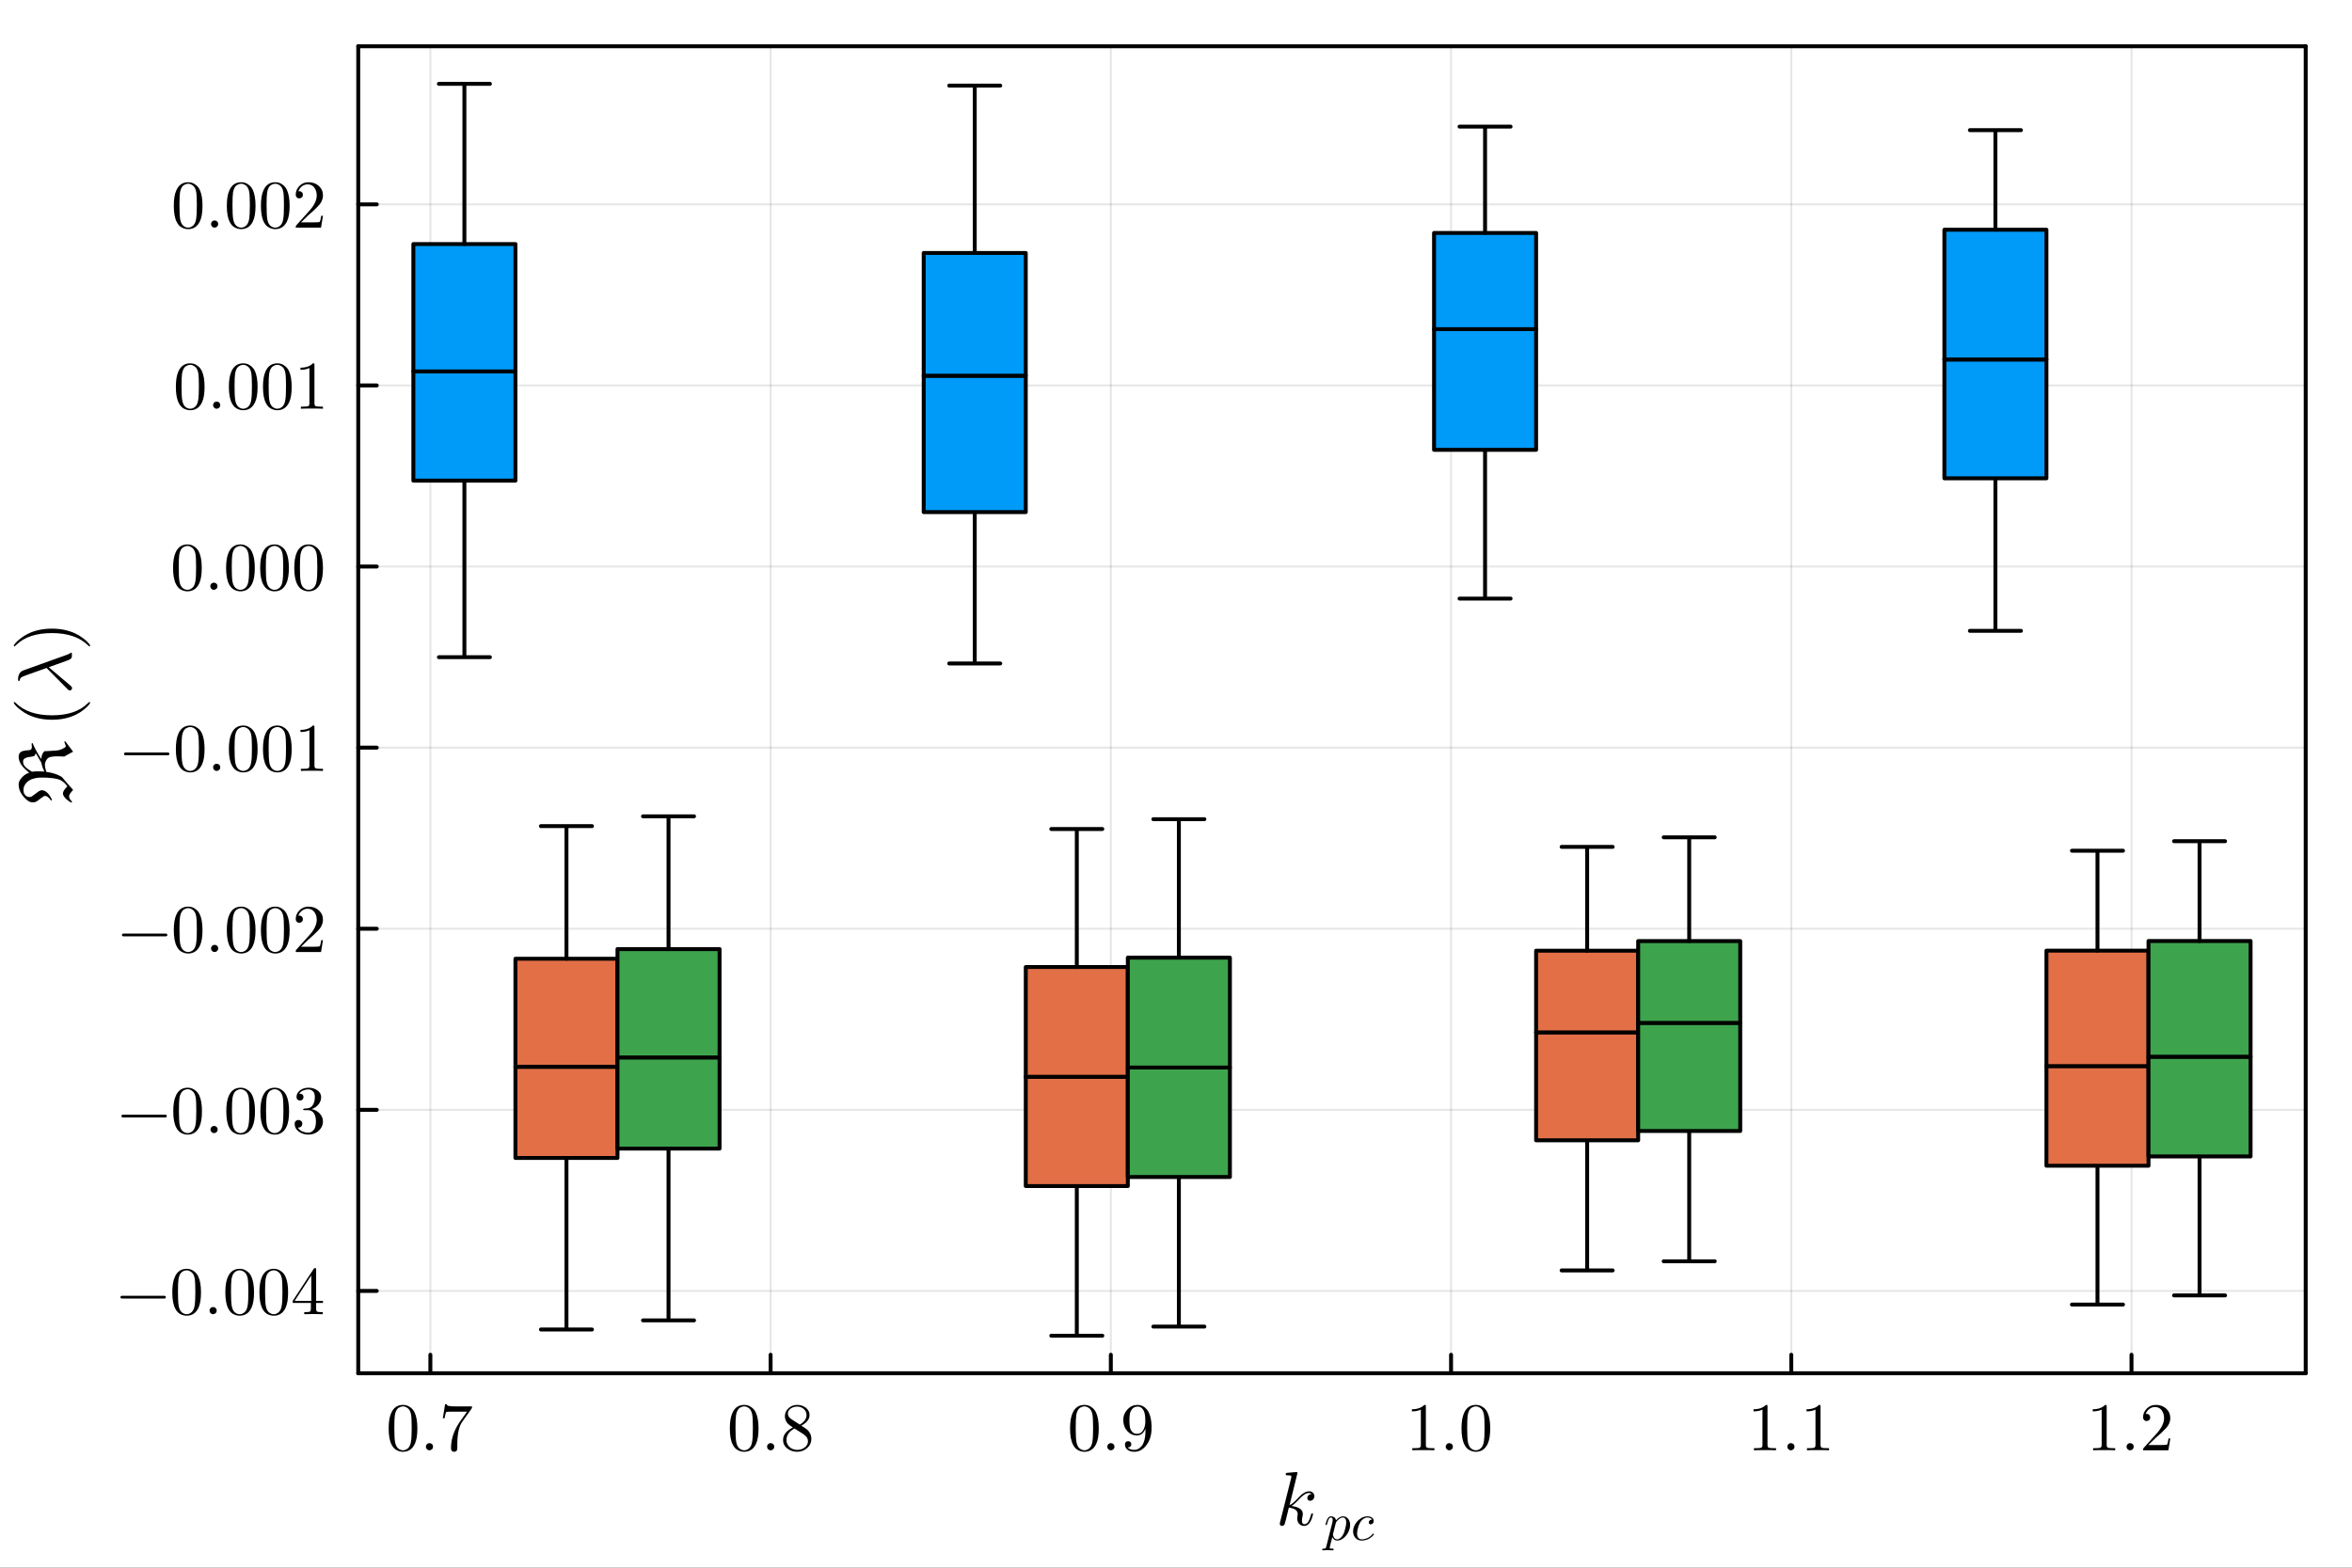 <?xml version="1.0" encoding="utf-8"?>
<svg xmlns="http://www.w3.org/2000/svg" xmlns:xlink="http://www.w3.org/1999/xlink" width="600" height="400" viewBox="0 0 2400 1600">
<rect x="0" y="0" width="2400" height="1600" fill="#333333" stroke="none"/>
<defs>
  <clipPath id="clip680">
    <rect x="0" y="0" width="2400" height="1600"/>
  </clipPath>
</defs>
<path clip-path="url(#clip680)" d="M0 1600 L2400 1600 L2400 0 L0 0  Z" fill="#ffffff" fill-rule="evenodd" fill-opacity="1"/>
<defs>
  <clipPath id="clip681">
    <rect x="480" y="0" width="1681" height="1600"/>
  </clipPath>
</defs>
<path clip-path="url(#clip680)" d="M365.556 1401.58 L2352.76 1401.58 L2352.76 47.244 L365.556 47.244  Z" fill="#ffffff" fill-rule="evenodd" fill-opacity="1"/>
<defs>
  <clipPath id="clip682">
    <rect x="365" y="47" width="1988" height="1355"/>
  </clipPath>
</defs>
<polyline clip-path="url(#clip682)" style="stroke:#000000; stroke-linecap:round; stroke-linejoin:round; stroke-width:2; stroke-opacity:0.1; fill:none" points="439.156,1401.58 439.156,47.244 "/>
<polyline clip-path="url(#clip682)" style="stroke:#000000; stroke-linecap:round; stroke-linejoin:round; stroke-width:2; stroke-opacity:0.1; fill:none" points="786.326,1401.58 786.326,47.244 "/>
<polyline clip-path="url(#clip682)" style="stroke:#000000; stroke-linecap:round; stroke-linejoin:round; stroke-width:2; stroke-opacity:0.1; fill:none" points="1133.5,1401.58 1133.5,47.244 "/>
<polyline clip-path="url(#clip682)" style="stroke:#000000; stroke-linecap:round; stroke-linejoin:round; stroke-width:2; stroke-opacity:0.1; fill:none" points="1480.67,1401.58 1480.67,47.244 "/>
<polyline clip-path="url(#clip682)" style="stroke:#000000; stroke-linecap:round; stroke-linejoin:round; stroke-width:2; stroke-opacity:0.1; fill:none" points="1827.84,1401.58 1827.84,47.244 "/>
<polyline clip-path="url(#clip682)" style="stroke:#000000; stroke-linecap:round; stroke-linejoin:round; stroke-width:2; stroke-opacity:0.1; fill:none" points="2175,1401.58 2175,47.244 "/>
<polyline clip-path="url(#clip680)" style="stroke:#000000; stroke-linecap:round; stroke-linejoin:round; stroke-width:4; stroke-opacity:1; fill:none" points="365.556,1401.58 2352.76,1401.58 "/>
<polyline clip-path="url(#clip680)" style="stroke:#000000; stroke-linecap:round; stroke-linejoin:round; stroke-width:4; stroke-opacity:1; fill:none" points="365.556,47.244 2352.76,47.244 "/>
<polyline clip-path="url(#clip680)" style="stroke:#000000; stroke-linecap:round; stroke-linejoin:round; stroke-width:4; stroke-opacity:1; fill:none" points="439.156,1401.58 439.156,1382.68 "/>
<polyline clip-path="url(#clip680)" style="stroke:#000000; stroke-linecap:round; stroke-linejoin:round; stroke-width:4; stroke-opacity:1; fill:none" points="786.326,1401.58 786.326,1382.68 "/>
<polyline clip-path="url(#clip680)" style="stroke:#000000; stroke-linecap:round; stroke-linejoin:round; stroke-width:4; stroke-opacity:1; fill:none" points="1133.5,1401.58 1133.5,1382.68 "/>
<polyline clip-path="url(#clip680)" style="stroke:#000000; stroke-linecap:round; stroke-linejoin:round; stroke-width:4; stroke-opacity:1; fill:none" points="1480.67,1401.58 1480.67,1382.68 "/>
<polyline clip-path="url(#clip680)" style="stroke:#000000; stroke-linecap:round; stroke-linejoin:round; stroke-width:4; stroke-opacity:1; fill:none" points="1827.84,1401.58 1827.84,1382.68 "/>
<polyline clip-path="url(#clip680)" style="stroke:#000000; stroke-linecap:round; stroke-linejoin:round; stroke-width:4; stroke-opacity:1; fill:none" points="2175,1401.58 2175,1382.68 "/>
<path clip-path="url(#clip680)" d="M396.595 1457.93 Q396.595 1447.71 399.177 1442.14 Q402.777 1433.85 411.269 1433.85 Q413.069 1433.85 414.938 1434.36 Q416.84 1434.83 419.217 1436.7 Q421.629 1438.57 423.09 1441.63 Q425.875 1447.54 425.875 1457.93 Q425.875 1468.09 423.293 1473.62 Q419.523 1481.71 411.201 1481.71 Q408.076 1481.71 404.883 1480.11 Q401.724 1478.52 399.72 1474.68 Q396.595 1468.94 396.595 1457.93 M402.37 1457.08 Q402.37 1467.58 403.117 1471.76 Q403.966 1476.27 406.276 1478.24 Q408.62 1480.18 411.201 1480.18 Q413.986 1480.18 416.296 1478.11 Q418.64 1476 419.353 1471.48 Q420.135 1467.03 420.101 1457.08 Q420.101 1447.4 419.421 1443.53 Q418.504 1439.01 416.058 1437.21 Q413.647 1435.38 411.201 1435.38 Q410.284 1435.38 409.299 1435.65 Q408.348 1435.92 406.955 1436.7 Q405.563 1437.48 404.476 1439.42 Q403.423 1441.36 402.913 1444.28 Q402.37 1448.05 402.37 1457.08 Z" fill="#000000" fill-rule="nonzero" fill-opacity="1" /><path clip-path="url(#clip680)" d="M435.624 1479.06 Q434.571 1477.94 434.571 1476.48 Q434.571 1475.02 435.624 1473.96 Q436.677 1472.88 438.273 1472.88 Q439.801 1472.88 440.82 1473.9 Q441.873 1474.88 441.873 1476.51 Q441.873 1478.11 440.753 1479.16 Q439.666 1480.18 438.273 1480.18 Q436.677 1480.18 435.624 1479.06 Z" fill="#000000" fill-rule="nonzero" fill-opacity="1" /><path clip-path="url(#clip680)" d="M451.894 1447.47 L454.17 1433.17 L455.902 1433.17 Q456.106 1434.02 456.445 1434.39 Q456.819 1434.77 458.789 1435.07 Q460.793 1435.38 464.835 1435.38 L481.717 1435.38 Q481.717 1436.97 481.105 1437.82 L471.697 1451.04 Q468.707 1455.21 467.383 1462.92 Q466.602 1468.09 466.636 1474.34 L466.636 1477.87 Q466.636 1481.71 463.409 1481.71 Q460.216 1481.71 460.216 1477.87 Q460.216 1464.59 468.775 1451.72 Q469.693 1450.39 473.055 1445.67 Q476.452 1440.95 476.588 1440.74 L462.186 1440.74 Q455.868 1440.74 455.358 1441.15 Q454.679 1441.76 453.626 1447.47 L451.894 1447.47 Z" fill="#000000" fill-rule="nonzero" fill-opacity="1" /><path clip-path="url(#clip680)" d="M744.733 1457.93 Q744.733 1447.71 747.315 1442.14 Q750.915 1433.85 759.407 1433.85 Q761.207 1433.85 763.075 1434.36 Q764.978 1434.83 767.355 1436.7 Q769.767 1438.57 771.227 1441.63 Q774.013 1447.54 774.013 1457.93 Q774.013 1468.09 771.431 1473.62 Q767.661 1481.71 759.339 1481.71 Q756.214 1481.71 753.021 1480.11 Q749.862 1478.52 747.858 1474.68 Q744.733 1468.94 744.733 1457.93 M750.508 1457.08 Q750.508 1467.58 751.255 1471.76 Q752.104 1476.27 754.414 1478.24 Q756.758 1480.18 759.339 1480.18 Q762.124 1480.18 764.434 1478.11 Q766.778 1476 767.491 1471.48 Q768.272 1467.03 768.238 1457.08 Q768.238 1447.4 767.559 1443.53 Q766.642 1439.01 764.196 1437.21 Q761.785 1435.38 759.339 1435.38 Q758.422 1435.38 757.437 1435.65 Q756.486 1435.92 755.093 1436.7 Q753.7 1437.48 752.614 1439.42 Q751.561 1441.36 751.051 1444.28 Q750.508 1448.05 750.508 1457.08 Z" fill="#000000" fill-rule="nonzero" fill-opacity="1" /><path clip-path="url(#clip680)" d="M783.761 1479.06 Q782.708 1477.94 782.708 1476.48 Q782.708 1475.02 783.761 1473.96 Q784.814 1472.88 786.411 1472.88 Q787.939 1472.88 788.958 1473.9 Q790.011 1474.88 790.011 1476.51 Q790.011 1478.11 788.89 1479.16 Q787.803 1480.18 786.411 1480.18 Q784.814 1480.18 783.761 1479.06 Z" fill="#000000" fill-rule="nonzero" fill-opacity="1" /><path clip-path="url(#clip680)" d="M799.047 1469.68 Q799.047 1461.91 809.067 1456.88 Q804.753 1453.96 803.972 1453.11 Q800.915 1449.71 800.915 1445.47 Q800.915 1440.61 804.583 1437.25 Q808.286 1433.85 813.517 1433.85 Q818.51 1433.85 822.28 1436.74 Q826.05 1439.62 826.05 1444.21 Q826.05 1450.66 817.627 1455.01 Q823.197 1458.47 824.522 1459.94 Q827.919 1463.71 827.919 1468.5 Q827.919 1474.07 823.639 1477.9 Q819.359 1481.71 813.449 1481.71 Q807.674 1481.71 803.36 1478.35 Q799.047 1474.98 799.047 1469.68 M802.511 1469.68 Q802.511 1474 805.738 1476.89 Q808.999 1479.77 813.517 1479.77 Q817.898 1479.77 821.159 1477.26 Q824.454 1474.75 824.454 1471.01 Q824.454 1469.55 823.944 1468.29 Q823.469 1467.03 822.484 1466.05 Q821.533 1465.03 820.921 1464.59 Q820.344 1464.11 819.223 1463.33 L810.663 1457.93 Q802.511 1462.45 802.511 1469.68 M803.972 1442.75 Q803.972 1446.08 807.47 1448.39 L816.098 1453.96 Q822.993 1449.92 822.993 1444.21 Q822.993 1440.51 820.174 1438.06 Q817.355 1435.58 813.449 1435.58 Q809.61 1435.58 806.791 1437.62 Q803.972 1439.62 803.972 1442.75 Z" fill="#000000" fill-rule="nonzero" fill-opacity="1" /><path clip-path="url(#clip680)" d="M1091.9 1457.93 Q1091.9 1447.71 1094.48 1442.14 Q1098.08 1433.85 1106.58 1433.85 Q1108.38 1433.85 1110.25 1434.36 Q1112.15 1434.83 1114.53 1436.7 Q1116.94 1438.57 1118.4 1441.63 Q1121.18 1447.54 1121.18 1457.93 Q1121.18 1468.09 1118.6 1473.62 Q1114.83 1481.71 1106.51 1481.71 Q1103.38 1481.71 1100.19 1480.11 Q1097.03 1478.52 1095.03 1474.68 Q1091.9 1468.94 1091.9 1457.93 M1097.68 1457.08 Q1097.68 1467.58 1098.42 1471.76 Q1099.27 1476.27 1101.58 1478.24 Q1103.93 1480.18 1106.51 1480.18 Q1109.29 1480.18 1111.6 1478.11 Q1113.95 1476 1114.66 1471.48 Q1115.44 1467.03 1115.41 1457.08 Q1115.41 1447.4 1114.73 1443.53 Q1113.81 1439.01 1111.37 1437.21 Q1108.95 1435.38 1106.51 1435.38 Q1105.59 1435.38 1104.61 1435.65 Q1103.66 1435.92 1102.26 1436.7 Q1100.87 1437.48 1099.78 1439.42 Q1098.73 1441.36 1098.22 1444.28 Q1097.68 1448.05 1097.68 1457.08 Z" fill="#000000" fill-rule="nonzero" fill-opacity="1" /><path clip-path="url(#clip680)" d="M1130.93 1479.06 Q1129.88 1477.94 1129.88 1476.48 Q1129.88 1475.02 1130.93 1473.96 Q1131.98 1472.88 1133.58 1472.88 Q1135.11 1472.88 1136.13 1473.9 Q1137.18 1474.88 1137.18 1476.51 Q1137.18 1478.11 1136.06 1479.16 Q1134.97 1480.18 1133.58 1480.18 Q1131.98 1480.18 1130.93 1479.06 Z" fill="#000000" fill-rule="nonzero" fill-opacity="1" /><path clip-path="url(#clip680)" d="M1146.22 1449.51 Q1146.22 1445.81 1147.3 1443.29 Q1148.39 1440.74 1150.67 1438.23 Q1154.84 1433.85 1160.89 1433.85 Q1163.47 1433.85 1165.75 1434.94 Q1168.06 1436.02 1170.23 1438.5 Q1172.44 1440.95 1173.76 1445.81 Q1175.09 1450.63 1175.09 1457.29 Q1175.09 1468.05 1169.86 1474.88 Q1164.66 1481.71 1157.63 1481.71 Q1153.18 1481.71 1150.56 1479.7 Q1147.95 1477.67 1147.95 1474.2 Q1147.95 1472.4 1148.97 1471.65 Q1149.99 1470.87 1151.14 1470.87 Q1152.4 1470.87 1153.38 1471.72 Q1154.37 1472.54 1154.37 1474.07 Q1154.37 1475.32 1153.55 1476.31 Q1152.77 1477.26 1150.73 1477.26 Q1152.74 1479.77 1157.56 1479.77 Q1159.29 1479.77 1161.03 1478.99 Q1162.76 1478.18 1164.63 1476.24 Q1166.53 1474.27 1167.68 1470.16 Q1168.84 1466.05 1168.84 1460.28 L1168.84 1458.07 Q1166.05 1465.03 1160.14 1465.03 Q1154.3 1465.03 1150.26 1460.55 Q1146.22 1456.06 1146.22 1449.51 M1152.47 1449.58 Q1152.47 1456.47 1153.72 1459.02 Q1155.86 1463.4 1160.21 1463.4 Q1164.46 1463.4 1166.56 1459.63 Q1168.7 1455.83 1168.7 1450.9 Q1168.7 1444.07 1167.58 1441.08 Q1165.51 1435.58 1160.89 1435.58 Q1156.3 1435.58 1153.93 1439.96 Q1152.47 1442.54 1152.47 1449.58 Z" fill="#000000" fill-rule="nonzero" fill-opacity="1" /><path clip-path="url(#clip680)" d="M1440.7 1440.47 L1440.7 1438.3 Q1449.06 1438.3 1453.37 1433.85 Q1454.56 1433.85 1454.77 1434.12 Q1454.97 1434.39 1454.97 1435.65 L1454.97 1474.68 Q1454.97 1476.75 1455.99 1477.39 Q1457.01 1478.04 1461.46 1478.04 L1463.66 1478.04 L1463.66 1480.18 Q1461.22 1479.98 1452.39 1479.98 Q1443.56 1479.98 1441.14 1480.18 L1441.14 1478.04 L1443.35 1478.04 Q1447.73 1478.04 1448.79 1477.43 Q1449.84 1476.78 1449.84 1474.68 L1449.84 1438.64 Q1446.21 1440.47 1440.7 1440.47 Z" fill="#000000" fill-rule="nonzero" fill-opacity="1" /><path clip-path="url(#clip680)" d="M1476.27 1479.06 Q1475.21 1477.94 1475.21 1476.48 Q1475.21 1475.02 1476.27 1473.96 Q1477.32 1472.88 1478.92 1472.88 Q1480.44 1472.88 1481.46 1473.9 Q1482.52 1474.88 1482.52 1476.51 Q1482.52 1478.11 1481.4 1479.16 Q1480.31 1480.18 1478.92 1480.18 Q1477.32 1480.18 1476.27 1479.06 Z" fill="#000000" fill-rule="nonzero" fill-opacity="1" /><path clip-path="url(#clip680)" d="M1491.35 1457.93 Q1491.35 1447.71 1493.93 1442.14 Q1497.53 1433.85 1506.02 1433.85 Q1507.82 1433.85 1509.69 1434.36 Q1511.59 1434.83 1513.97 1436.7 Q1516.38 1438.57 1517.84 1441.63 Q1520.63 1447.54 1520.63 1457.93 Q1520.63 1468.09 1518.05 1473.62 Q1514.28 1481.71 1505.95 1481.71 Q1502.83 1481.71 1499.64 1480.11 Q1496.48 1478.52 1494.47 1474.68 Q1491.35 1468.94 1491.35 1457.93 M1497.12 1457.08 Q1497.12 1467.58 1497.87 1471.76 Q1498.72 1476.27 1501.03 1478.24 Q1503.37 1480.18 1505.95 1480.18 Q1508.74 1480.18 1511.05 1478.11 Q1513.39 1476 1514.11 1471.48 Q1514.89 1467.03 1514.85 1457.08 Q1514.85 1447.4 1514.17 1443.53 Q1513.26 1439.01 1510.81 1437.21 Q1508.4 1435.38 1505.95 1435.38 Q1505.04 1435.38 1504.05 1435.65 Q1503.1 1435.92 1501.71 1436.7 Q1500.32 1437.48 1499.23 1439.42 Q1498.18 1441.36 1497.67 1444.28 Q1497.12 1448.05 1497.12 1457.08 Z" fill="#000000" fill-rule="nonzero" fill-opacity="1" /><path clip-path="url(#clip680)" d="M1789.3 1440.47 L1789.3 1438.3 Q1797.66 1438.3 1801.97 1433.85 Q1803.16 1433.85 1803.36 1434.12 Q1803.57 1434.39 1803.57 1435.65 L1803.57 1474.68 Q1803.57 1476.75 1804.58 1477.39 Q1805.6 1478.04 1810.05 1478.04 L1812.26 1478.04 L1812.26 1480.18 Q1809.82 1479.98 1800.98 1479.98 Q1792.15 1479.98 1789.74 1480.18 L1789.74 1478.04 L1791.95 1478.04 Q1796.33 1478.04 1797.38 1477.43 Q1798.44 1476.78 1798.44 1474.68 L1798.44 1438.64 Q1794.8 1440.47 1789.3 1440.47 Z" fill="#000000" fill-rule="nonzero" fill-opacity="1" /><path clip-path="url(#clip680)" d="M1824.86 1479.06 Q1823.81 1477.94 1823.81 1476.48 Q1823.81 1475.02 1824.86 1473.96 Q1825.92 1472.88 1827.51 1472.88 Q1829.04 1472.88 1830.06 1473.9 Q1831.11 1474.88 1831.11 1476.51 Q1831.11 1478.11 1829.99 1479.16 Q1828.91 1480.18 1827.51 1480.18 Q1825.92 1480.18 1824.86 1479.06 Z" fill="#000000" fill-rule="nonzero" fill-opacity="1" /><path clip-path="url(#clip680)" d="M1843.41 1440.47 L1843.41 1438.3 Q1851.77 1438.3 1856.08 1433.85 Q1857.27 1433.85 1857.47 1434.12 Q1857.68 1434.39 1857.68 1435.65 L1857.68 1474.68 Q1857.68 1476.75 1858.69 1477.39 Q1859.71 1478.04 1864.16 1478.04 L1866.37 1478.04 L1866.37 1480.18 Q1863.93 1479.98 1855.09 1479.98 Q1846.26 1479.98 1843.85 1480.18 L1843.85 1478.04 L1846.06 1478.04 Q1850.44 1478.04 1851.49 1477.43 Q1852.55 1476.78 1852.55 1474.68 L1852.55 1438.64 Q1848.91 1440.47 1843.41 1440.47 Z" fill="#000000" fill-rule="nonzero" fill-opacity="1" /><path clip-path="url(#clip680)" d="M2135.42 1440.47 L2135.42 1438.3 Q2143.77 1438.3 2148.09 1433.85 Q2149.27 1433.85 2149.48 1434.12 Q2149.68 1434.39 2149.68 1435.65 L2149.68 1474.68 Q2149.68 1476.75 2150.7 1477.39 Q2151.72 1478.04 2156.17 1478.04 L2158.38 1478.04 L2158.38 1480.18 Q2155.93 1479.98 2147.1 1479.98 Q2138.27 1479.98 2135.86 1480.18 L2135.86 1478.04 L2138.07 1478.04 Q2142.45 1478.04 2143.5 1477.43 Q2144.55 1476.78 2144.55 1474.68 L2144.55 1438.64 Q2140.92 1440.47 2135.42 1440.47 Z" fill="#000000" fill-rule="nonzero" fill-opacity="1" /><path clip-path="url(#clip680)" d="M2170.98 1479.06 Q2169.93 1477.94 2169.93 1476.48 Q2169.93 1475.02 2170.98 1473.96 Q2172.03 1472.88 2173.63 1472.88 Q2175.16 1472.88 2176.18 1473.9 Q2177.23 1474.88 2177.23 1476.51 Q2177.23 1478.11 2176.11 1479.16 Q2175.02 1480.18 2173.63 1480.18 Q2172.03 1480.18 2170.98 1479.06 Z" fill="#000000" fill-rule="nonzero" fill-opacity="1" /><path clip-path="url(#clip680)" d="M2186.81 1480.18 Q2186.81 1478.92 2186.91 1478.55 Q2187.05 1478.18 2187.59 1477.6 L2200.94 1462.72 Q2208.24 1454.5 2208.24 1447.33 Q2208.24 1442.68 2205.8 1439.35 Q2203.38 1436.02 2198.93 1436.02 Q2195.88 1436.02 2193.3 1437.89 Q2190.71 1439.76 2189.53 1443.09 Q2189.73 1443.02 2190.44 1443.02 Q2192.18 1443.02 2193.13 1444.11 Q2194.11 1445.19 2194.11 1446.65 Q2194.11 1448.52 2192.89 1449.44 Q2191.7 1450.32 2190.51 1450.32 Q2190.04 1450.32 2189.39 1450.22 Q2188.78 1450.12 2187.79 1449.17 Q2186.81 1448.18 2186.81 1446.45 Q2186.81 1441.59 2190.48 1437.72 Q2194.18 1433.85 2199.82 1433.85 Q2206.2 1433.85 2210.38 1437.65 Q2214.59 1441.42 2214.59 1447.33 Q2214.59 1449.41 2213.95 1451.31 Q2213.34 1453.18 2212.49 1454.64 Q2211.67 1456.1 2209.43 1458.44 Q2207.19 1460.78 2205.39 1462.45 Q2203.59 1464.11 2199.55 1467.65 L2192.18 1474.81 L2204.71 1474.81 Q2210.82 1474.81 2211.3 1474.27 Q2211.98 1473.28 2212.83 1468.09 L2214.59 1468.09 L2212.62 1480.18 L2186.81 1480.18 Z" fill="#000000" fill-rule="nonzero" fill-opacity="1" /><path clip-path="url(#clip680)" d="M1341.19 1526.97 Q1341.19 1529.14 1339.85 1530.43 Q1338.56 1531.73 1336.92 1531.73 Q1335.48 1531.73 1334.72 1530.89 Q1333.96 1530.05 1333.96 1528.99 Q1333.96 1528.53 1334.15 1527.96 Q1334.34 1527.35 1334.75 1526.63 Q1335.21 1525.9 1336.16 1525.37 Q1337.11 1524.84 1338.41 1524.76 Q1338.14 1524.5 1338.07 1524.46 Q1337.49 1524 1336.43 1523.85 Q1336.28 1523.77 1335.74 1523.77 Q1333.12 1523.77 1330.45 1525.71 Q1327.83 1527.62 1324.59 1531.23 Q1320.52 1535.46 1317.89 1537.02 Q1329.43 1538.54 1329.43 1545.2 Q1329.43 1546.3 1329.12 1547.64 Q1328.51 1550.15 1328.51 1551.98 Q1328.51 1555.63 1330.99 1555.63 Q1333.38 1555.63 1334.91 1553.19 Q1336.47 1550.76 1337.76 1546 Q1337.95 1545.12 1338.14 1544.86 Q1338.33 1544.59 1338.86 1544.59 Q1339.82 1544.59 1339.82 1545.35 Q1338.94 1549.81 1337 1553.23 Q1334.53 1557.38 1330.83 1557.38 Q1327.75 1557.38 1325.7 1555.25 Q1323.68 1553.08 1323.68 1549.65 Q1323.68 1548.82 1323.98 1546.91 Q1324.21 1546.15 1324.21 1545.28 Q1324.21 1543.49 1323.22 1542.16 Q1322.23 1540.79 1320.63 1540.1 Q1319.03 1539.42 1317.7 1539.11 Q1316.41 1538.77 1315.15 1538.65 Q1311.35 1554.75 1310.81 1555.74 Q1310.47 1556.43 1309.71 1556.89 Q1308.95 1557.38 1308.15 1557.38 Q1307.39 1557.38 1306.63 1556.85 Q1305.9 1556.35 1305.9 1555.17 Q1305.9 1554.56 1306.21 1553.46 L1317.51 1508.55 L1317.74 1507.03 Q1317.74 1506.57 1317.55 1506.34 Q1317.4 1506.07 1316.48 1505.88 Q1315.61 1505.69 1313.86 1505.69 Q1313.14 1505.69 1312.79 1505.66 Q1312.49 1505.62 1312.22 1505.43 Q1311.96 1505.2 1311.96 1504.74 Q1311.96 1504.09 1312.22 1503.75 Q1312.53 1503.37 1312.75 1503.3 Q1312.98 1503.22 1313.44 1503.18 Q1314.09 1503.14 1316.26 1502.95 Q1318.43 1502.72 1320.29 1502.57 Q1322.16 1502.42 1322.96 1502.42 Q1323.41 1502.42 1323.64 1502.65 Q1323.91 1502.84 1323.94 1503.07 L1323.98 1503.26 L1315.88 1536.14 Q1319.23 1534.81 1324.52 1528.91 Q1330.64 1522.06 1335.9 1522.06 Q1338.37 1522.06 1339.78 1523.58 Q1341.19 1525.07 1341.19 1526.97 Z" fill="#000000" fill-rule="nonzero" fill-opacity="1" /><path clip-path="url(#clip680)" d="M1377.67 1556.29 Q1377.67 1560.18 1375.7 1563.94 Q1373.75 1567.69 1370.69 1570.01 Q1367.62 1572.3 1364.51 1572.3 Q1362.64 1572.3 1361.39 1571.29 Q1360.16 1570.25 1359.5 1568.79 Q1358.99 1570.6 1357.9 1574.94 Q1356.81 1579.28 1356.81 1579.71 Q1356.81 1579.95 1356.86 1580.06 Q1356.91 1580.16 1357.15 1580.3 Q1357.39 1580.46 1357.98 1580.51 Q1358.57 1580.59 1359.55 1580.59 Q1360.06 1580.59 1360.24 1580.59 Q1360.46 1580.62 1360.64 1580.75 Q1360.86 1580.88 1360.86 1581.18 Q1360.86 1582.27 1359.87 1582.27 Q1358.99 1582.27 1357.18 1582.19 Q1355.37 1582.11 1354.46 1582.11 Q1353.69 1582.11 1352.15 1582.19 Q1350.6 1582.27 1349.88 1582.27 Q1349.16 1582.27 1349.16 1581.63 Q1349.16 1581.26 1349.27 1581.02 Q1349.35 1580.8 1349.56 1580.7 Q1349.77 1580.62 1349.96 1580.59 Q1350.12 1580.59 1350.44 1580.59 Q1351.67 1580.59 1352.2 1580.38 Q1352.73 1580.19 1352.92 1579.79 Q1353.13 1579.42 1353.37 1578.35 L1359.5 1554.05 Q1359.87 1552.43 1359.87 1551.28 Q1359.87 1549.84 1359.42 1549.31 Q1358.97 1548.78 1358.17 1548.78 Q1356.78 1548.78 1355.88 1550.43 Q1354.97 1552.08 1354.2 1555.28 Q1353.96 1556.16 1353.8 1556.34 Q1353.66 1556.53 1353.26 1556.53 Q1352.6 1556.5 1352.6 1555.97 Q1352.6 1555.84 1352.81 1554.99 Q1353.02 1554.11 1353.42 1552.83 Q1353.85 1551.52 1354.3 1550.7 Q1354.57 1550.14 1354.81 1549.76 Q1355.05 1549.39 1355.53 1548.8 Q1356.04 1548.22 1356.75 1547.9 Q1357.47 1547.58 1358.35 1547.58 Q1360.06 1547.58 1361.47 1548.59 Q1362.88 1549.6 1363.26 1551.66 Q1364.77 1549.87 1366.64 1548.72 Q1368.5 1547.58 1370.4 1547.58 Q1373.54 1547.58 1375.59 1550.03 Q1377.67 1552.45 1377.67 1556.29 M1373.73 1553.89 Q1373.73 1551.47 1372.79 1550.14 Q1371.89 1548.78 1370.24 1548.78 Q1368.18 1548.78 1365.81 1550.86 Q1363.47 1552.83 1362.99 1554.67 L1360.3 1565.35 L1360.14 1566.23 Q1360.14 1566.39 1360.22 1566.87 Q1360.32 1567.32 1360.62 1568.07 Q1360.94 1568.81 1361.36 1569.48 Q1361.82 1570.12 1362.62 1570.6 Q1363.44 1571.08 1364.45 1571.08 Q1366.08 1571.08 1367.84 1569.64 Q1369.62 1568.2 1370.96 1565.48 Q1371.78 1563.72 1372.74 1559.94 Q1373.73 1556.13 1373.73 1553.89 Z" fill="#000000" fill-rule="nonzero" fill-opacity="1" /><path clip-path="url(#clip680)" d="M1401.73 1565.38 Q1401.94 1565.62 1401.94 1565.86 Q1401.94 1566.1 1401.41 1566.79 Q1400.9 1567.48 1399.81 1568.41 Q1398.72 1569.35 1397.31 1570.23 Q1395.9 1571.1 1393.82 1571.69 Q1391.74 1572.3 1389.55 1572.3 Q1385.48 1572.3 1383.08 1569.61 Q1380.71 1566.92 1380.71 1563.06 Q1380.71 1559.3 1382.81 1555.7 Q1384.92 1552.08 1388.33 1549.84 Q1391.74 1547.58 1395.34 1547.58 Q1398.19 1547.58 1399.97 1548.91 Q1401.76 1550.24 1401.76 1552.27 Q1401.76 1553.84 1400.85 1554.8 Q1399.94 1555.76 1398.72 1555.76 Q1397.87 1555.76 1397.28 1555.28 Q1396.69 1554.77 1396.69 1553.84 Q1396.69 1552.64 1397.68 1551.71 Q1398.05 1551.34 1398.48 1551.18 Q1398.93 1550.99 1399.2 1550.99 Q1399.47 1550.96 1400.08 1550.96 Q1399.52 1549.92 1398.19 1549.36 Q1396.88 1548.78 1395.39 1548.78 Q1393.18 1548.78 1391.07 1550.32 Q1388.97 1551.84 1387.69 1554.24 Q1386.41 1556.58 1385.58 1559.91 Q1384.76 1563.22 1384.76 1565.14 Q1384.76 1567.77 1385.98 1569.43 Q1387.21 1571.08 1389.66 1571.08 Q1390.14 1571.08 1390.65 1571.05 Q1391.18 1571.02 1392.51 1570.73 Q1393.87 1570.44 1395.07 1569.93 Q1396.27 1569.43 1397.79 1568.33 Q1399.33 1567.21 1400.56 1565.7 Q1400.98 1565.14 1401.28 1565.14 Q1401.52 1565.14 1401.73 1565.38 Z" fill="#000000" fill-rule="nonzero" fill-opacity="1" /><polyline clip-path="url(#clip682)" style="stroke:#000000; stroke-linecap:round; stroke-linejoin:round; stroke-width:2; stroke-opacity:0.1; fill:none" points="365.556,1317.53 2352.76,1317.53 "/>
<polyline clip-path="url(#clip682)" style="stroke:#000000; stroke-linecap:round; stroke-linejoin:round; stroke-width:2; stroke-opacity:0.1; fill:none" points="365.556,1132.71 2352.76,1132.71 "/>
<polyline clip-path="url(#clip682)" style="stroke:#000000; stroke-linecap:round; stroke-linejoin:round; stroke-width:2; stroke-opacity:0.1; fill:none" points="365.556,947.877 2352.76,947.877 "/>
<polyline clip-path="url(#clip682)" style="stroke:#000000; stroke-linecap:round; stroke-linejoin:round; stroke-width:2; stroke-opacity:0.1; fill:none" points="365.556,763.048 2352.76,763.048 "/>
<polyline clip-path="url(#clip682)" style="stroke:#000000; stroke-linecap:round; stroke-linejoin:round; stroke-width:2; stroke-opacity:0.1; fill:none" points="365.556,578.22 2352.76,578.22 "/>
<polyline clip-path="url(#clip682)" style="stroke:#000000; stroke-linecap:round; stroke-linejoin:round; stroke-width:2; stroke-opacity:0.1; fill:none" points="365.556,393.391 2352.76,393.391 "/>
<polyline clip-path="url(#clip682)" style="stroke:#000000; stroke-linecap:round; stroke-linejoin:round; stroke-width:2; stroke-opacity:0.1; fill:none" points="365.556,208.563 2352.76,208.563 "/>
<polyline clip-path="url(#clip680)" style="stroke:#000000; stroke-linecap:round; stroke-linejoin:round; stroke-width:4; stroke-opacity:1; fill:none" points="365.556,1401.58 365.556,47.244 "/>
<polyline clip-path="url(#clip680)" style="stroke:#000000; stroke-linecap:round; stroke-linejoin:round; stroke-width:4; stroke-opacity:1; fill:none" points="2352.76,1401.58 2352.76,47.244 "/>
<polyline clip-path="url(#clip680)" style="stroke:#000000; stroke-linecap:round; stroke-linejoin:round; stroke-width:4; stroke-opacity:1; fill:none" points="365.556,1317.53 384.454,1317.53 "/>
<polyline clip-path="url(#clip680)" style="stroke:#000000; stroke-linecap:round; stroke-linejoin:round; stroke-width:4; stroke-opacity:1; fill:none" points="365.556,1132.71 384.454,1132.71 "/>
<polyline clip-path="url(#clip680)" style="stroke:#000000; stroke-linecap:round; stroke-linejoin:round; stroke-width:4; stroke-opacity:1; fill:none" points="365.556,947.877 384.454,947.877 "/>
<polyline clip-path="url(#clip680)" style="stroke:#000000; stroke-linecap:round; stroke-linejoin:round; stroke-width:4; stroke-opacity:1; fill:none" points="365.556,763.048 384.454,763.048 "/>
<polyline clip-path="url(#clip680)" style="stroke:#000000; stroke-linecap:round; stroke-linejoin:round; stroke-width:4; stroke-opacity:1; fill:none" points="365.556,578.22 384.454,578.22 "/>
<polyline clip-path="url(#clip680)" style="stroke:#000000; stroke-linecap:round; stroke-linejoin:round; stroke-width:4; stroke-opacity:1; fill:none" points="365.556,393.391 384.454,393.391 "/>
<polyline clip-path="url(#clip680)" style="stroke:#000000; stroke-linecap:round; stroke-linejoin:round; stroke-width:4; stroke-opacity:1; fill:none" points="365.556,208.563 384.454,208.563 "/>
<path clip-path="url(#clip680)" d="M168.824 1322.92 Q169.231 1323.33 169.231 1323.9 Q169.231 1324.48 168.824 1324.89 Q168.416 1325.3 167.839 1325.3 L124.293 1325.3 Q123.715 1325.3 123.308 1324.89 Q122.9 1324.48 122.9 1323.9 Q122.9 1323.33 123.308 1322.92 Q123.715 1322.51 124.293 1322.51 L167.839 1322.51 Q168.416 1322.51 168.824 1322.92 Z" fill="#000000" fill-rule="nonzero" fill-opacity="1" /><path clip-path="url(#clip680)" d="M175.821 1319.05 Q175.821 1308.82 178.402 1303.25 Q182.003 1294.96 190.495 1294.96 Q192.295 1294.96 194.163 1295.47 Q196.065 1295.95 198.443 1297.82 Q200.855 1299.68 202.315 1302.74 Q205.101 1308.65 205.101 1319.05 Q205.101 1329.2 202.519 1334.74 Q198.749 1342.82 190.427 1342.82 Q187.302 1342.82 184.109 1341.23 Q180.95 1339.63 178.946 1335.79 Q175.821 1330.05 175.821 1319.05 M181.595 1318.2 Q181.595 1328.69 182.343 1332.87 Q183.192 1337.39 185.502 1339.36 Q187.845 1341.29 190.427 1341.29 Q193.212 1341.29 195.522 1339.22 Q197.866 1337.12 198.579 1332.6 Q199.36 1328.15 199.326 1318.2 Q199.326 1308.52 198.647 1304.64 Q197.73 1300.13 195.284 1298.33 Q192.872 1296.49 190.427 1296.49 Q189.51 1296.49 188.525 1296.76 Q187.574 1297.03 186.181 1297.82 Q184.788 1298.6 183.701 1300.53 Q182.648 1302.47 182.139 1305.39 Q181.595 1309.16 181.595 1318.2 Z" fill="#000000" fill-rule="nonzero" fill-opacity="1" /><path clip-path="url(#clip680)" d="M214.849 1340.17 Q213.796 1339.05 213.796 1337.59 Q213.796 1336.13 214.849 1335.08 Q215.902 1333.99 217.499 1333.99 Q219.027 1333.99 220.046 1335.01 Q221.099 1336 221.099 1337.63 Q221.099 1339.22 219.978 1340.27 Q218.891 1341.29 217.499 1341.29 Q215.902 1341.29 214.849 1340.17 Z" fill="#000000" fill-rule="nonzero" fill-opacity="1" /><path clip-path="url(#clip680)" d="M229.931 1319.05 Q229.931 1308.82 232.512 1303.25 Q236.113 1294.96 244.604 1294.96 Q246.405 1294.96 248.273 1295.47 Q250.175 1295.95 252.553 1297.82 Q254.964 1299.68 256.425 1302.74 Q259.21 1308.65 259.21 1319.05 Q259.21 1329.2 256.629 1334.74 Q252.858 1342.82 244.536 1342.82 Q241.411 1342.82 238.219 1341.23 Q235.06 1339.63 233.056 1335.79 Q229.931 1330.05 229.931 1319.05 M235.705 1318.2 Q235.705 1328.69 236.452 1332.87 Q237.301 1337.39 239.611 1339.36 Q241.955 1341.29 244.536 1341.29 Q247.322 1341.29 249.631 1339.22 Q251.975 1337.12 252.689 1332.6 Q253.47 1328.15 253.436 1318.2 Q253.436 1308.52 252.756 1304.64 Q251.839 1300.13 249.394 1298.33 Q246.982 1296.49 244.536 1296.49 Q243.619 1296.49 242.634 1296.76 Q241.683 1297.03 240.291 1297.82 Q238.898 1298.6 237.811 1300.53 Q236.758 1302.47 236.248 1305.39 Q235.705 1309.16 235.705 1318.2 Z" fill="#000000" fill-rule="nonzero" fill-opacity="1" /><path clip-path="url(#clip680)" d="M264.713 1319.05 Q264.713 1308.82 267.294 1303.25 Q270.895 1294.96 279.387 1294.96 Q281.187 1294.96 283.055 1295.47 Q284.957 1295.95 287.335 1297.82 Q289.747 1299.68 291.207 1302.74 Q293.993 1308.65 293.993 1319.05 Q293.993 1329.2 291.411 1334.74 Q287.641 1342.82 279.319 1342.82 Q276.194 1342.82 273.001 1341.23 Q269.842 1339.63 267.838 1335.79 Q264.713 1330.05 264.713 1319.05 M270.487 1318.2 Q270.487 1328.69 271.235 1332.87 Q272.084 1337.39 274.394 1339.36 Q276.737 1341.29 279.319 1341.29 Q282.104 1341.29 284.414 1339.22 Q286.758 1337.12 287.471 1332.6 Q288.252 1328.15 288.218 1318.2 Q288.218 1308.52 287.539 1304.64 Q286.622 1300.13 284.176 1298.33 Q281.764 1296.49 279.319 1296.49 Q278.402 1296.49 277.417 1296.76 Q276.466 1297.03 275.073 1297.82 Q273.68 1298.6 272.593 1300.53 Q271.54 1302.47 271.031 1305.39 Q270.487 1309.16 270.487 1318.2 Z" fill="#000000" fill-rule="nonzero" fill-opacity="1" /><path clip-path="url(#clip680)" d="M298.714 1329.81 L298.714 1327.67 L320.079 1295.03 Q320.623 1294.18 321.472 1294.22 Q322.253 1294.22 322.423 1294.52 Q322.593 1294.83 322.593 1296.02 L322.593 1327.67 L329.556 1327.67 L329.556 1329.81 L322.593 1329.81 L322.593 1335.86 Q322.593 1337.86 323.408 1338.51 Q324.257 1339.15 327.858 1339.15 L329.318 1339.15 L329.318 1341.29 Q326.465 1341.09 319.875 1341.09 Q313.32 1341.09 310.467 1341.29 L310.467 1339.15 L311.927 1339.15 Q315.528 1339.15 316.377 1338.54 Q317.226 1337.9 317.226 1335.86 L317.226 1329.81 L298.714 1329.81 M300.684 1327.67 L317.634 1327.67 L317.634 1301.72 L300.684 1327.67 Z" fill="#000000" fill-rule="nonzero" fill-opacity="1" /><path clip-path="url(#clip680)" d="M169.809 1138.09 Q170.216 1138.5 170.216 1139.07 Q170.216 1139.65 169.809 1140.06 Q169.401 1140.47 168.824 1140.47 L125.278 1140.47 Q124.7 1140.47 124.293 1140.06 Q123.885 1139.65 123.885 1139.07 Q123.885 1138.5 124.293 1138.09 Q124.7 1137.68 125.278 1137.68 L168.824 1137.68 Q169.401 1137.68 169.809 1138.09 Z" fill="#000000" fill-rule="nonzero" fill-opacity="1" /><path clip-path="url(#clip680)" d="M176.806 1134.22 Q176.806 1123.99 179.387 1118.42 Q182.988 1110.13 191.48 1110.13 Q193.28 1110.13 195.148 1110.64 Q197.05 1111.12 199.428 1112.99 Q201.84 1114.86 203.3 1117.91 Q206.086 1123.82 206.086 1134.22 Q206.086 1144.37 203.504 1149.91 Q199.734 1157.99 191.412 1157.99 Q188.287 1157.99 185.094 1156.4 Q181.935 1154.8 179.931 1150.96 Q176.806 1145.22 176.806 1134.22 M182.58 1133.37 Q182.58 1143.86 183.328 1148.04 Q184.177 1152.56 186.487 1154.53 Q188.83 1156.47 191.412 1156.47 Q194.197 1156.47 196.507 1154.39 Q198.851 1152.29 199.564 1147.77 Q200.345 1143.32 200.311 1133.37 Q200.311 1123.69 199.632 1119.81 Q198.715 1115.3 196.269 1113.5 Q193.857 1111.66 191.412 1111.66 Q190.495 1111.66 189.51 1111.93 Q188.559 1112.21 187.166 1112.99 Q185.773 1113.77 184.686 1115.7 Q183.633 1117.64 183.124 1120.56 Q182.58 1124.33 182.58 1133.37 Z" fill="#000000" fill-rule="nonzero" fill-opacity="1" /><path clip-path="url(#clip680)" d="M215.834 1155.34 Q214.781 1154.22 214.781 1152.76 Q214.781 1151.3 215.834 1150.25 Q216.887 1149.16 218.484 1149.16 Q220.012 1149.16 221.031 1150.18 Q222.084 1151.17 222.084 1152.8 Q222.084 1154.39 220.963 1155.45 Q219.876 1156.47 218.484 1156.47 Q216.887 1156.47 215.834 1155.34 Z" fill="#000000" fill-rule="nonzero" fill-opacity="1" /><path clip-path="url(#clip680)" d="M230.916 1134.22 Q230.916 1123.99 233.497 1118.42 Q237.098 1110.13 245.589 1110.13 Q247.39 1110.13 249.258 1110.64 Q251.16 1111.12 253.538 1112.99 Q255.949 1114.86 257.41 1117.91 Q260.195 1123.82 260.195 1134.22 Q260.195 1144.37 257.614 1149.91 Q253.843 1157.99 245.521 1157.99 Q242.396 1157.99 239.204 1156.4 Q236.045 1154.8 234.041 1150.96 Q230.916 1145.22 230.916 1134.22 M236.69 1133.37 Q236.69 1143.86 237.437 1148.04 Q238.286 1152.56 240.596 1154.53 Q242.94 1156.47 245.521 1156.47 Q248.307 1156.47 250.617 1154.39 Q252.96 1152.29 253.674 1147.77 Q254.455 1143.32 254.421 1133.37 Q254.421 1123.69 253.742 1119.81 Q252.824 1115.3 250.379 1113.5 Q247.967 1111.66 245.521 1111.66 Q244.604 1111.66 243.619 1111.93 Q242.668 1112.21 241.276 1112.99 Q239.883 1113.77 238.796 1115.7 Q237.743 1117.64 237.233 1120.56 Q236.69 1124.33 236.69 1133.37 Z" fill="#000000" fill-rule="nonzero" fill-opacity="1" /><path clip-path="url(#clip680)" d="M265.698 1134.22 Q265.698 1123.99 268.279 1118.42 Q271.88 1110.13 280.372 1110.13 Q282.172 1110.13 284.04 1110.64 Q285.942 1111.12 288.32 1112.99 Q290.732 1114.86 292.192 1117.91 Q294.978 1123.82 294.978 1134.22 Q294.978 1144.37 292.396 1149.91 Q288.626 1157.99 280.304 1157.99 Q277.179 1157.99 273.986 1156.4 Q270.827 1154.8 268.823 1150.96 Q265.698 1145.22 265.698 1134.22 M271.472 1133.37 Q271.472 1143.86 272.22 1148.04 Q273.069 1152.56 275.379 1154.53 Q277.722 1156.47 280.304 1156.47 Q283.089 1156.47 285.399 1154.39 Q287.743 1152.29 288.456 1147.77 Q289.237 1143.32 289.203 1133.37 Q289.203 1123.69 288.524 1119.81 Q287.607 1115.3 285.161 1113.5 Q282.749 1111.66 280.304 1111.66 Q279.387 1111.66 278.402 1111.93 Q277.451 1112.21 276.058 1112.99 Q274.665 1113.77 273.578 1115.7 Q272.525 1117.64 272.016 1120.56 Q271.472 1124.33 271.472 1133.37 Z" fill="#000000" fill-rule="nonzero" fill-opacity="1" /><path clip-path="url(#clip680)" d="M300.684 1147.09 Q300.684 1145.02 301.873 1144.03 Q303.062 1143.05 304.59 1143.05 Q306.187 1143.05 307.308 1144.1 Q308.463 1145.12 308.463 1146.92 Q308.463 1148.86 307.104 1149.94 Q305.779 1151.03 303.877 1150.76 Q305.541 1153.54 308.598 1154.8 Q311.689 1156.06 314.543 1156.06 Q317.532 1156.06 319.943 1153.48 Q322.389 1150.89 322.389 1144.58 Q322.389 1139.21 320.283 1136.12 Q318.211 1133.03 314.101 1133.03 L311.044 1133.03 Q309.991 1133.03 309.685 1132.93 Q309.38 1132.82 309.38 1132.25 Q309.38 1131.57 310.433 1131.43 Q311.486 1131.43 313.15 1131.23 Q317.192 1131.09 319.332 1127.59 Q321.268 1124.33 321.268 1119.68 Q321.268 1115.43 319.23 1113.67 Q317.226 1111.87 314.611 1111.87 Q312.165 1111.87 309.482 1112.89 Q306.798 1113.9 305.338 1116.18 Q309.651 1116.18 309.651 1119.68 Q309.651 1121.21 308.666 1122.23 Q307.715 1123.21 306.119 1123.21 Q304.59 1123.21 303.571 1122.26 Q302.552 1121.28 302.552 1119.61 Q302.552 1115.64 306.085 1112.89 Q309.651 1110.13 314.882 1110.13 Q320.045 1110.13 323.85 1112.85 Q327.688 1115.57 327.688 1119.75 Q327.688 1123.86 324.971 1127.22 Q322.253 1130.58 317.939 1131.98 Q323.238 1133.03 326.397 1136.63 Q329.556 1140.2 329.556 1144.58 Q329.556 1150.01 325.276 1154.02 Q320.996 1157.99 314.746 1157.99 Q308.972 1157.99 304.828 1154.87 Q300.684 1151.74 300.684 1147.09 Z" fill="#000000" fill-rule="nonzero" fill-opacity="1" /><path clip-path="url(#clip680)" d="M170.352 953.261 Q170.76 953.668 170.76 954.246 Q170.76 954.823 170.352 955.231 Q169.945 955.638 169.367 955.638 L125.821 955.638 Q125.244 955.638 124.836 955.231 Q124.429 954.823 124.429 954.246 Q124.429 953.668 124.836 953.261 Q125.244 952.853 125.821 952.853 L169.367 952.853 Q169.945 952.853 170.352 953.261 Z" fill="#000000" fill-rule="nonzero" fill-opacity="1" /><path clip-path="url(#clip680)" d="M177.349 949.389 Q177.349 939.164 179.931 933.594 Q183.531 925.306 192.023 925.306 Q193.824 925.306 195.692 925.815 Q197.594 926.291 199.972 928.159 Q202.383 930.027 203.844 933.084 Q206.629 938.995 206.629 949.389 Q206.629 959.545 204.048 965.081 Q200.277 973.166 191.955 973.166 Q188.83 973.166 185.637 971.569 Q182.478 969.973 180.474 966.134 Q177.349 960.394 177.349 949.389 M183.124 948.539 Q183.124 959.035 183.871 963.213 Q184.72 967.731 187.03 969.701 Q189.374 971.637 191.955 971.637 Q194.741 971.637 197.05 969.565 Q199.394 967.459 200.107 962.941 Q200.889 958.492 200.855 948.539 Q200.855 938.859 200.175 934.986 Q199.258 930.469 196.813 928.669 Q194.401 926.834 191.955 926.834 Q191.038 926.834 190.053 927.106 Q189.102 927.378 187.709 928.159 Q186.317 928.94 185.23 930.876 Q184.177 932.813 183.667 935.734 Q183.124 939.504 183.124 948.539 Z" fill="#000000" fill-rule="nonzero" fill-opacity="1" /><path clip-path="url(#clip680)" d="M216.378 970.516 Q215.325 969.395 215.325 967.935 Q215.325 966.474 216.378 965.421 Q217.431 964.334 219.027 964.334 Q220.556 964.334 221.575 965.353 Q222.628 966.338 222.628 967.969 Q222.628 969.565 221.507 970.618 Q220.42 971.637 219.027 971.637 Q217.431 971.637 216.378 970.516 Z" fill="#000000" fill-rule="nonzero" fill-opacity="1" /><path clip-path="url(#clip680)" d="M231.459 949.389 Q231.459 939.164 234.041 933.594 Q237.641 925.306 246.133 925.306 Q247.933 925.306 249.801 925.815 Q251.703 926.291 254.081 928.159 Q256.493 930.027 257.953 933.084 Q260.739 938.995 260.739 949.389 Q260.739 959.545 258.157 965.081 Q254.387 973.166 246.065 973.166 Q242.94 973.166 239.747 971.569 Q236.588 969.973 234.584 966.134 Q231.459 960.394 231.459 949.389 M237.233 948.539 Q237.233 959.035 237.981 963.213 Q238.83 967.731 241.14 969.701 Q243.483 971.637 246.065 971.637 Q248.85 971.637 251.16 969.565 Q253.504 967.459 254.217 962.941 Q254.998 958.492 254.964 948.539 Q254.964 938.859 254.285 934.986 Q253.368 930.469 250.922 928.669 Q248.511 926.834 246.065 926.834 Q245.148 926.834 244.163 927.106 Q243.212 927.378 241.819 928.159 Q240.426 928.94 239.339 930.876 Q238.286 932.813 237.777 935.734 Q237.233 939.504 237.233 948.539 Z" fill="#000000" fill-rule="nonzero" fill-opacity="1" /><path clip-path="url(#clip680)" d="M266.241 949.389 Q266.241 939.164 268.823 933.594 Q272.423 925.306 280.915 925.306 Q282.715 925.306 284.584 925.815 Q286.486 926.291 288.864 928.159 Q291.275 930.027 292.736 933.084 Q295.521 938.995 295.521 949.389 Q295.521 959.545 292.94 965.081 Q289.169 973.166 280.847 973.166 Q277.722 973.166 274.529 971.569 Q271.37 969.973 269.366 966.134 Q266.241 960.394 266.241 949.389 M272.016 948.539 Q272.016 959.035 272.763 963.213 Q273.612 967.731 275.922 969.701 Q278.266 971.637 280.847 971.637 Q283.633 971.637 285.942 969.565 Q288.286 967.459 288.999 962.941 Q289.781 958.492 289.747 948.539 Q289.747 938.859 289.067 934.986 Q288.15 930.469 285.705 928.669 Q283.293 926.834 280.847 926.834 Q279.93 926.834 278.945 927.106 Q277.994 927.378 276.601 928.159 Q275.209 928.94 274.122 930.876 Q273.069 932.813 272.559 935.734 Q272.016 939.504 272.016 948.539 Z" fill="#000000" fill-rule="nonzero" fill-opacity="1" /><path clip-path="url(#clip680)" d="M301.771 971.637 Q301.771 970.38 301.873 970.007 Q302.009 969.633 302.552 969.055 L315.901 954.178 Q323.204 945.958 323.204 938.791 Q323.204 934.137 320.759 930.809 Q318.347 927.48 313.897 927.48 Q310.84 927.48 308.259 929.348 Q305.677 931.216 304.488 934.545 Q304.692 934.477 305.405 934.477 Q307.138 934.477 308.089 935.564 Q309.074 936.651 309.074 938.111 Q309.074 939.98 307.851 940.897 Q306.662 941.78 305.473 941.78 Q304.998 941.78 304.353 941.678 Q303.741 941.576 302.756 940.625 Q301.771 939.64 301.771 937.908 Q301.771 933.05 305.439 929.178 Q309.142 925.306 314.78 925.306 Q321.166 925.306 325.344 929.11 Q329.556 932.881 329.556 938.791 Q329.556 940.863 328.911 942.765 Q328.299 944.633 327.45 946.094 Q326.635 947.554 324.393 949.898 Q322.151 952.242 320.351 953.906 Q318.551 955.571 314.509 959.103 L307.138 966.27 L319.672 966.27 Q325.786 966.27 326.261 965.727 Q326.941 964.742 327.79 959.545 L329.556 959.545 L327.586 971.637 L301.771 971.637 Z" fill="#000000" fill-rule="nonzero" fill-opacity="1" /><path clip-path="url(#clip680)" d="M172.458 768.432 Q172.866 768.84 172.866 769.417 Q172.866 769.995 172.458 770.402 Q172.051 770.81 171.473 770.81 L127.927 770.81 Q127.35 770.81 126.942 770.402 Q126.535 769.995 126.535 769.417 Q126.535 768.84 126.942 768.432 Q127.35 768.025 127.927 768.025 L171.473 768.025 Q172.051 768.025 172.458 768.432 Z" fill="#000000" fill-rule="nonzero" fill-opacity="1" /><path clip-path="url(#clip680)" d="M179.455 764.56 Q179.455 754.336 182.037 748.765 Q185.637 740.477 194.129 740.477 Q195.929 740.477 197.798 740.987 Q199.7 741.462 202.078 743.331 Q204.489 745.199 205.95 748.256 Q208.735 754.166 208.735 764.56 Q208.735 774.716 206.154 780.253 Q202.383 788.337 194.061 788.337 Q190.936 788.337 187.743 786.741 Q184.584 785.144 182.58 781.306 Q179.455 775.565 179.455 764.56 M185.23 763.711 Q185.23 774.207 185.977 778.385 Q186.826 782.902 189.136 784.872 Q191.48 786.808 194.061 786.808 Q196.847 786.808 199.156 784.736 Q201.5 782.631 202.213 778.113 Q202.995 773.663 202.961 763.711 Q202.961 754.03 202.281 750.158 Q201.364 745.64 198.919 743.84 Q196.507 742.006 194.061 742.006 Q193.144 742.006 192.159 742.278 Q191.208 742.549 189.815 743.331 Q188.423 744.112 187.336 746.048 Q186.283 747.984 185.773 750.905 Q185.23 754.676 185.23 763.711 Z" fill="#000000" fill-rule="nonzero" fill-opacity="1" /><path clip-path="url(#clip680)" d="M218.484 785.688 Q217.431 784.567 217.431 783.106 Q217.431 781.645 218.484 780.592 Q219.537 779.506 221.133 779.506 Q222.662 779.506 223.681 780.525 Q224.734 781.51 224.734 783.14 Q224.734 784.736 223.613 785.789 Q222.526 786.808 221.133 786.808 Q219.537 786.808 218.484 785.688 Z" fill="#000000" fill-rule="nonzero" fill-opacity="1" /><path clip-path="url(#clip680)" d="M233.565 764.56 Q233.565 754.336 236.147 748.765 Q239.747 740.477 248.239 740.477 Q250.039 740.477 251.907 740.987 Q253.809 741.462 256.187 743.331 Q258.599 745.199 260.059 748.256 Q262.845 754.166 262.845 764.56 Q262.845 774.716 260.263 780.253 Q256.493 788.337 248.171 788.337 Q245.046 788.337 241.853 786.741 Q238.694 785.144 236.69 781.306 Q233.565 775.565 233.565 764.56 M239.339 763.711 Q239.339 774.207 240.087 778.385 Q240.936 782.902 243.246 784.872 Q245.589 786.808 248.171 786.808 Q250.956 786.808 253.266 784.736 Q255.61 782.631 256.323 778.113 Q257.104 773.663 257.07 763.711 Q257.07 754.03 256.391 750.158 Q255.474 745.64 253.028 743.84 Q250.617 742.006 248.171 742.006 Q247.254 742.006 246.269 742.278 Q245.318 742.549 243.925 743.331 Q242.532 744.112 241.445 746.048 Q240.392 747.984 239.883 750.905 Q239.339 754.676 239.339 763.711 Z" fill="#000000" fill-rule="nonzero" fill-opacity="1" /><path clip-path="url(#clip680)" d="M268.347 764.56 Q268.347 754.336 270.929 748.765 Q274.529 740.477 283.021 740.477 Q284.821 740.477 286.69 740.987 Q288.592 741.462 290.969 743.331 Q293.381 745.199 294.842 748.256 Q297.627 754.166 297.627 764.56 Q297.627 774.716 295.046 780.253 Q291.275 788.337 282.953 788.337 Q279.828 788.337 276.635 786.741 Q273.476 785.144 271.472 781.306 Q268.347 775.565 268.347 764.56 M274.122 763.711 Q274.122 774.207 274.869 778.385 Q275.718 782.902 278.028 784.872 Q280.372 786.808 282.953 786.808 Q285.739 786.808 288.048 784.736 Q290.392 782.631 291.105 778.113 Q291.887 773.663 291.853 763.711 Q291.853 754.03 291.173 750.158 Q290.256 745.64 287.811 743.84 Q285.399 742.006 282.953 742.006 Q282.036 742.006 281.051 742.278 Q280.1 742.549 278.707 743.331 Q277.315 744.112 276.228 746.048 Q275.175 747.984 274.665 750.905 Q274.122 754.676 274.122 763.711 Z" fill="#000000" fill-rule="nonzero" fill-opacity="1" /><path clip-path="url(#clip680)" d="M306.594 747.101 L306.594 744.927 Q314.95 744.927 319.264 740.477 Q320.453 740.477 320.657 740.749 Q320.861 741.021 320.861 742.278 L320.861 781.306 Q320.861 783.378 321.88 784.023 Q322.899 784.669 327.348 784.669 L329.556 784.669 L329.556 786.808 Q327.11 786.605 318.279 786.605 Q309.448 786.605 307.036 786.808 L307.036 784.669 L309.244 784.669 Q313.626 784.669 314.679 784.057 Q315.731 783.412 315.731 781.306 L315.731 745.267 Q312.097 747.101 306.594 747.101 Z" fill="#000000" fill-rule="nonzero" fill-opacity="1" /><path clip-path="url(#clip680)" d="M176.602 579.732 Q176.602 569.507 179.184 563.937 Q182.784 555.649 191.276 555.649 Q193.076 555.649 194.944 556.158 Q196.847 556.634 199.224 558.502 Q201.636 560.37 203.097 563.427 Q205.882 569.338 205.882 579.732 Q205.882 589.888 203.3 595.424 Q199.53 603.508 191.208 603.508 Q188.083 603.508 184.89 601.912 Q181.731 600.316 179.727 596.477 Q176.602 590.737 176.602 579.732 M182.377 578.882 Q182.377 589.378 183.124 593.556 Q183.973 598.074 186.283 600.044 Q188.627 601.98 191.208 601.98 Q193.993 601.98 196.303 599.908 Q198.647 597.802 199.36 593.284 Q200.141 588.835 200.107 578.882 Q200.107 569.202 199.428 565.329 Q198.511 560.812 196.065 559.012 Q193.654 557.177 191.208 557.177 Q190.291 557.177 189.306 557.449 Q188.355 557.721 186.962 558.502 Q185.569 559.283 184.483 561.219 Q183.43 563.156 182.92 566.077 Q182.377 569.847 182.377 578.882 Z" fill="#000000" fill-rule="nonzero" fill-opacity="1" /><path clip-path="url(#clip680)" d="M215.63 600.859 Q214.577 599.738 214.577 598.278 Q214.577 596.817 215.63 595.764 Q216.683 594.677 218.28 594.677 Q219.808 594.677 220.827 595.696 Q221.88 596.681 221.88 598.312 Q221.88 599.908 220.759 600.961 Q219.672 601.98 218.28 601.98 Q216.683 601.98 215.63 600.859 Z" fill="#000000" fill-rule="nonzero" fill-opacity="1" /><path clip-path="url(#clip680)" d="M230.712 579.732 Q230.712 569.507 233.293 563.937 Q236.894 555.649 245.386 555.649 Q247.186 555.649 249.054 556.158 Q250.956 556.634 253.334 558.502 Q255.746 560.37 257.206 563.427 Q259.991 569.338 259.991 579.732 Q259.991 589.888 257.41 595.424 Q253.64 603.508 245.318 603.508 Q242.193 603.508 239 601.912 Q235.841 600.316 233.837 596.477 Q230.712 590.737 230.712 579.732 M236.486 578.882 Q236.486 589.378 237.233 593.556 Q238.083 598.074 240.392 600.044 Q242.736 601.98 245.318 601.98 Q248.103 601.98 250.413 599.908 Q252.756 597.802 253.47 593.284 Q254.251 588.835 254.217 578.882 Q254.217 569.202 253.538 565.329 Q252.621 560.812 250.175 559.012 Q247.763 557.177 245.318 557.177 Q244.401 557.177 243.415 557.449 Q242.464 557.721 241.072 558.502 Q239.679 559.283 238.592 561.219 Q237.539 563.156 237.03 566.077 Q236.486 569.847 236.486 578.882 Z" fill="#000000" fill-rule="nonzero" fill-opacity="1" /><path clip-path="url(#clip680)" d="M265.494 579.732 Q265.494 569.507 268.076 563.937 Q271.676 555.649 280.168 555.649 Q281.968 555.649 283.836 556.158 Q285.739 556.634 288.116 558.502 Q290.528 560.37 291.988 563.427 Q294.774 569.338 294.774 579.732 Q294.774 589.888 292.192 595.424 Q288.422 603.508 280.1 603.508 Q276.975 603.508 273.782 601.912 Q270.623 600.316 268.619 596.477 Q265.494 590.737 265.494 579.732 M271.269 578.882 Q271.269 589.378 272.016 593.556 Q272.865 598.074 275.175 600.044 Q277.518 601.98 280.1 601.98 Q282.885 601.98 285.195 599.908 Q287.539 597.802 288.252 593.284 Q289.033 588.835 288.999 578.882 Q288.999 569.202 288.32 565.329 Q287.403 560.812 284.957 559.012 Q282.546 557.177 280.1 557.177 Q279.183 557.177 278.198 557.449 Q277.247 557.721 275.854 558.502 Q274.461 559.283 273.374 561.219 Q272.322 563.156 271.812 566.077 Q271.269 569.847 271.269 578.882 Z" fill="#000000" fill-rule="nonzero" fill-opacity="1" /><path clip-path="url(#clip680)" d="M300.276 579.732 Q300.276 569.507 302.858 563.937 Q306.458 555.649 314.95 555.649 Q316.751 555.649 318.619 556.158 Q320.521 556.634 322.899 558.502 Q325.31 560.37 326.771 563.427 Q329.556 569.338 329.556 579.732 Q329.556 589.888 326.975 595.424 Q323.204 603.508 314.882 603.508 Q311.757 603.508 308.564 601.912 Q305.405 600.316 303.401 596.477 Q300.276 590.737 300.276 579.732 M306.051 578.882 Q306.051 589.378 306.798 593.556 Q307.647 598.074 309.957 600.044 Q312.301 601.98 314.882 601.98 Q317.668 601.98 319.977 599.908 Q322.321 597.802 323.034 593.284 Q323.816 588.835 323.782 578.882 Q323.782 569.202 323.102 565.329 Q322.185 560.812 319.74 559.012 Q317.328 557.177 314.882 557.177 Q313.965 557.177 312.98 557.449 Q312.029 557.721 310.636 558.502 Q309.244 559.283 308.157 561.219 Q307.104 563.156 306.594 566.077 Q306.051 569.847 306.051 578.882 Z" fill="#000000" fill-rule="nonzero" fill-opacity="1" /><path clip-path="url(#clip680)" d="M179.455 394.903 Q179.455 384.679 182.037 379.108 Q185.637 370.82 194.129 370.82 Q195.929 370.82 197.798 371.33 Q199.7 371.805 202.078 373.674 Q204.489 375.542 205.95 378.599 Q208.735 384.509 208.735 394.903 Q208.735 405.059 206.154 410.596 Q202.383 418.68 194.061 418.68 Q190.936 418.68 187.743 417.084 Q184.584 415.487 182.58 411.649 Q179.455 405.908 179.455 394.903 M185.23 394.054 Q185.23 404.55 185.977 408.728 Q186.826 413.245 189.136 415.215 Q191.48 417.151 194.061 417.151 Q196.847 417.151 199.156 415.079 Q201.5 412.974 202.213 408.456 Q202.995 404.006 202.961 394.054 Q202.961 384.373 202.281 380.501 Q201.364 375.983 198.919 374.183 Q196.507 372.349 194.061 372.349 Q193.144 372.349 192.159 372.621 Q191.208 372.892 189.815 373.674 Q188.423 374.455 187.336 376.391 Q186.283 378.327 185.773 381.248 Q185.23 385.019 185.23 394.054 Z" fill="#000000" fill-rule="nonzero" fill-opacity="1" /><path clip-path="url(#clip680)" d="M218.484 416.031 Q217.431 414.91 217.431 413.449 Q217.431 411.988 218.484 410.935 Q219.537 409.849 221.133 409.849 Q222.662 409.849 223.681 410.868 Q224.734 411.853 224.734 413.483 Q224.734 415.079 223.613 416.132 Q222.526 417.151 221.133 417.151 Q219.537 417.151 218.484 416.031 Z" fill="#000000" fill-rule="nonzero" fill-opacity="1" /><path clip-path="url(#clip680)" d="M233.565 394.903 Q233.565 384.679 236.147 379.108 Q239.747 370.82 248.239 370.82 Q250.039 370.82 251.907 371.33 Q253.809 371.805 256.187 373.674 Q258.599 375.542 260.059 378.599 Q262.845 384.509 262.845 394.903 Q262.845 405.059 260.263 410.596 Q256.493 418.68 248.171 418.68 Q245.046 418.68 241.853 417.084 Q238.694 415.487 236.69 411.649 Q233.565 405.908 233.565 394.903 M239.339 394.054 Q239.339 404.55 240.087 408.728 Q240.936 413.245 243.246 415.215 Q245.589 417.151 248.171 417.151 Q250.956 417.151 253.266 415.079 Q255.61 412.974 256.323 408.456 Q257.104 404.006 257.07 394.054 Q257.07 384.373 256.391 380.501 Q255.474 375.983 253.028 374.183 Q250.617 372.349 248.171 372.349 Q247.254 372.349 246.269 372.621 Q245.318 372.892 243.925 373.674 Q242.532 374.455 241.445 376.391 Q240.392 378.327 239.883 381.248 Q239.339 385.019 239.339 394.054 Z" fill="#000000" fill-rule="nonzero" fill-opacity="1" /><path clip-path="url(#clip680)" d="M268.347 394.903 Q268.347 384.679 270.929 379.108 Q274.529 370.82 283.021 370.82 Q284.821 370.82 286.69 371.33 Q288.592 371.805 290.969 373.674 Q293.381 375.542 294.842 378.599 Q297.627 384.509 297.627 394.903 Q297.627 405.059 295.046 410.596 Q291.275 418.68 282.953 418.68 Q279.828 418.68 276.635 417.084 Q273.476 415.487 271.472 411.649 Q268.347 405.908 268.347 394.903 M274.122 394.054 Q274.122 404.55 274.869 408.728 Q275.718 413.245 278.028 415.215 Q280.372 417.151 282.953 417.151 Q285.739 417.151 288.048 415.079 Q290.392 412.974 291.105 408.456 Q291.887 404.006 291.853 394.054 Q291.853 384.373 291.173 380.501 Q290.256 375.983 287.811 374.183 Q285.399 372.349 282.953 372.349 Q282.036 372.349 281.051 372.621 Q280.1 372.892 278.707 373.674 Q277.315 374.455 276.228 376.391 Q275.175 378.327 274.665 381.248 Q274.122 385.019 274.122 394.054 Z" fill="#000000" fill-rule="nonzero" fill-opacity="1" /><path clip-path="url(#clip680)" d="M306.594 377.444 L306.594 375.27 Q314.95 375.27 319.264 370.82 Q320.453 370.82 320.657 371.092 Q320.861 371.364 320.861 372.621 L320.861 411.649 Q320.861 413.721 321.88 414.366 Q322.899 415.012 327.348 415.012 L329.556 415.012 L329.556 417.151 Q327.11 416.948 318.279 416.948 Q309.448 416.948 307.036 417.151 L307.036 415.012 L309.244 415.012 Q313.626 415.012 314.679 414.4 Q315.731 413.755 315.731 411.649 L315.731 375.61 Q312.097 377.444 306.594 377.444 Z" fill="#000000" fill-rule="nonzero" fill-opacity="1" /><path clip-path="url(#clip680)" d="M177.349 210.074 Q177.349 199.85 179.931 194.28 Q183.531 185.992 192.023 185.992 Q193.824 185.992 195.692 186.501 Q197.594 186.977 199.972 188.845 Q202.383 190.713 203.844 193.77 Q206.629 199.681 206.629 210.074 Q206.629 220.231 204.048 225.767 Q200.277 233.851 191.955 233.851 Q188.83 233.851 185.637 232.255 Q182.478 230.659 180.474 226.82 Q177.349 221.08 177.349 210.074 M183.124 209.225 Q183.124 219.721 183.871 223.899 Q184.72 228.417 187.03 230.387 Q189.374 232.323 191.955 232.323 Q194.741 232.323 197.05 230.251 Q199.394 228.145 200.107 223.627 Q200.889 219.178 200.855 209.225 Q200.855 199.545 200.175 195.672 Q199.258 191.155 196.813 189.355 Q194.401 187.52 191.955 187.52 Q191.038 187.52 190.053 187.792 Q189.102 188.064 187.709 188.845 Q186.317 189.626 185.23 191.562 Q184.177 193.499 183.667 196.42 Q183.124 200.19 183.124 209.225 Z" fill="#000000" fill-rule="nonzero" fill-opacity="1" /><path clip-path="url(#clip680)" d="M216.378 231.202 Q215.325 230.081 215.325 228.621 Q215.325 227.16 216.378 226.107 Q217.431 225.02 219.027 225.02 Q220.556 225.02 221.575 226.039 Q222.628 227.024 222.628 228.655 Q222.628 230.251 221.507 231.304 Q220.42 232.323 219.027 232.323 Q217.431 232.323 216.378 231.202 Z" fill="#000000" fill-rule="nonzero" fill-opacity="1" /><path clip-path="url(#clip680)" d="M231.459 210.074 Q231.459 199.85 234.041 194.28 Q237.641 185.992 246.133 185.992 Q247.933 185.992 249.801 186.501 Q251.703 186.977 254.081 188.845 Q256.493 190.713 257.953 193.77 Q260.739 199.681 260.739 210.074 Q260.739 220.231 258.157 225.767 Q254.387 233.851 246.065 233.851 Q242.94 233.851 239.747 232.255 Q236.588 230.659 234.584 226.82 Q231.459 221.08 231.459 210.074 M237.233 209.225 Q237.233 219.721 237.981 223.899 Q238.83 228.417 241.14 230.387 Q243.483 232.323 246.065 232.323 Q248.85 232.323 251.16 230.251 Q253.504 228.145 254.217 223.627 Q254.998 219.178 254.964 209.225 Q254.964 199.545 254.285 195.672 Q253.368 191.155 250.922 189.355 Q248.511 187.52 246.065 187.52 Q245.148 187.52 244.163 187.792 Q243.212 188.064 241.819 188.845 Q240.426 189.626 239.339 191.562 Q238.286 193.499 237.777 196.42 Q237.233 200.19 237.233 209.225 Z" fill="#000000" fill-rule="nonzero" fill-opacity="1" /><path clip-path="url(#clip680)" d="M266.241 210.074 Q266.241 199.85 268.823 194.28 Q272.423 185.992 280.915 185.992 Q282.715 185.992 284.584 186.501 Q286.486 186.977 288.864 188.845 Q291.275 190.713 292.736 193.77 Q295.521 199.681 295.521 210.074 Q295.521 220.231 292.94 225.767 Q289.169 233.851 280.847 233.851 Q277.722 233.851 274.529 232.255 Q271.37 230.659 269.366 226.82 Q266.241 221.08 266.241 210.074 M272.016 209.225 Q272.016 219.721 272.763 223.899 Q273.612 228.417 275.922 230.387 Q278.266 232.323 280.847 232.323 Q283.633 232.323 285.942 230.251 Q288.286 228.145 288.999 223.627 Q289.781 219.178 289.747 209.225 Q289.747 199.545 289.067 195.672 Q288.15 191.155 285.705 189.355 Q283.293 187.52 280.847 187.52 Q279.93 187.52 278.945 187.792 Q277.994 188.064 276.601 188.845 Q275.209 189.626 274.122 191.562 Q273.069 193.499 272.559 196.42 Q272.016 200.19 272.016 209.225 Z" fill="#000000" fill-rule="nonzero" fill-opacity="1" /><path clip-path="url(#clip680)" d="M301.771 232.323 Q301.771 231.066 301.873 230.693 Q302.009 230.319 302.552 229.741 L315.901 214.864 Q323.204 206.644 323.204 199.477 Q323.204 194.823 320.759 191.494 Q318.347 188.166 313.897 188.166 Q310.84 188.166 308.259 190.034 Q305.677 191.902 304.488 195.231 Q304.692 195.163 305.405 195.163 Q307.138 195.163 308.089 196.25 Q309.074 197.337 309.074 198.797 Q309.074 200.666 307.851 201.583 Q306.662 202.466 305.473 202.466 Q304.998 202.466 304.353 202.364 Q303.741 202.262 302.756 201.311 Q301.771 200.326 301.771 198.594 Q301.771 193.736 305.439 189.864 Q309.142 185.992 314.78 185.992 Q321.166 185.992 325.344 189.796 Q329.556 193.566 329.556 199.477 Q329.556 201.549 328.911 203.451 Q328.299 205.319 327.45 206.78 Q326.635 208.24 324.393 210.584 Q322.151 212.928 320.351 214.592 Q318.551 216.257 314.509 219.789 L307.138 226.956 L319.672 226.956 Q325.786 226.956 326.261 226.413 Q326.941 225.428 327.79 220.231 L329.556 220.231 L327.586 232.323 L301.771 232.323 Z" fill="#000000" fill-rule="nonzero" fill-opacity="1" /><path clip-path="url(#clip680)" d="M36.427 768.492 Q36.312 770.205 35.17 771.346 Q34.79 771.727 33.077 772.108 Q31.364 772.488 29.804 772.602 Q27.749 772.717 25.655 773.858 Q23.562 774.886 23.562 777.132 Q23.562 780.443 25.731 782.498 Q28.281 785.163 32.582 787.637 Q32.925 787.561 34.79 787.408 Q36.617 787.256 37.34 787.256 Q42.707 787.256 45.371 787.484 Q42.897 782.879 42.25 778.54 L36.427 768.492 M66.724 756.769 L74.602 767.16 L65.505 772.146 Q64.668 772.108 63.26 772.07 Q61.852 771.993 60.71 771.955 Q59.53 771.917 58.54 771.917 Q55.001 771.917 52.755 772.336 Q50.509 772.717 49.824 773.135 Q49.139 773.516 48.492 774.163 Q47.274 775.381 46.551 777.17 Q45.79 778.959 45.79 780.633 Q45.79 782.803 47.236 787.789 Q49.672 788.132 52.489 788.741 Q58.883 790.263 63.222 793.118 Q65.125 795.477 69.083 799.931 Q73.042 804.346 74.602 806.211 Q73.042 807.771 71.786 809.598 Q70.492 811.425 70.492 812.529 Q70.492 815.726 73.765 818.2 L72.509 819.076 Q72.357 818.961 71.786 818.619 Q71.215 818.238 70.986 818.086 Q70.758 817.934 70.225 817.591 Q69.692 817.21 69.426 817.02 Q69.121 816.792 68.665 816.449 Q68.17 816.069 67.865 815.764 Q67.523 815.46 67.142 815.079 Q66.762 814.698 66.419 814.318 Q64.249 811.844 64.249 809.941 Q64.249 808.152 65.582 806.211 Q66.914 804.346 68.779 802.633 Q65.81 798.294 61.737 796.239 Q59.492 795.097 54.734 794.336 Q48.758 793.574 43.887 793.574 Q41.26 793.574 39.395 793.689 Q37.53 793.803 34.6 794.564 Q31.631 795.287 29.576 796.695 Q27.14 798.294 25.541 800.806 Q23.942 803.28 23.942 805.906 Q23.942 808.19 24.437 809.446 Q24.932 810.664 26.302 812.034 Q27.634 813.442 30.717 813.442 Q31.402 813.442 32.849 812.567 Q34.295 811.654 35.399 810.664 Q38.596 808.152 39.624 807.543 Q41.603 806.515 42.593 806.515 Q45.409 806.515 48.188 809.027 Q50.509 811.083 53.021 816.107 L52.146 817.287 Q51.004 815.193 48.873 813.442 Q47.464 812.301 45.866 812.301 Q45.066 812.301 43.734 813.29 L40.385 815.726 Q38.406 817.363 36.921 818.162 Q35.399 818.923 33.382 818.923 Q31.25 818.923 29.461 817.896 Q27.634 816.83 25.731 814.927 Q19.032 808.228 19.032 800.654 Q19.032 798.142 20.593 795.744 Q22.154 793.346 24.551 791.405 Q26.531 789.73 29.804 788.588 L29.385 788.284 Q26.835 786.228 24.818 784.211 Q19.032 778.426 19.032 772.146 Q19.032 769.291 21.05 767.616 Q22.534 766.398 26.454 765.904 Q26.797 765.866 28.205 765.789 Q29.576 765.713 30.337 765.523 Q31.022 765.371 31.441 765.142 Q31.821 764.914 32.164 764.115 Q32.506 763.277 32.506 761.831 Q32.506 760.803 32.202 758.9 L33.229 758.329 Q34.295 761.07 36.427 765.104 Q39.7 771.461 42.25 774.696 Q42.25 771.955 42.973 770.205 Q43.696 768.454 45.143 766.741 Q58.616 766.132 60.52 765.523 Q63.412 764.61 65.429 763.392 Q65.505 763.354 65.772 763.163 Q66.038 762.973 66.115 762.935 Q66.191 762.859 66.419 762.706 Q66.647 762.516 66.724 762.402 Q66.8 762.288 66.952 762.136 Q67.066 761.945 67.104 761.755 Q67.142 761.565 67.142 761.374 Q67.142 760.956 65.505 756.769 L66.724 756.769 Z" fill="#000000" fill-rule="nonzero" fill-opacity="1" /><path clip-path="url(#clip680)" d="M53.021 734.583 Q39.852 734.583 29.233 729.673 Q24.78 727.58 21.05 724.649 Q17.32 721.719 15.683 719.777 Q14.046 717.836 14.046 717.303 Q14.046 716.542 14.808 716.504 Q15.188 716.504 16.14 717.532 Q28.928 730.092 53.021 730.054 Q77.19 730.054 89.484 717.836 Q90.816 716.504 91.235 716.504 Q91.996 716.504 91.996 717.303 Q91.996 717.836 90.436 719.701 Q88.875 721.566 85.297 724.459 Q81.72 727.352 77.343 729.445 Q66.724 734.583 53.021 734.583 Z" fill="#000000" fill-rule="nonzero" fill-opacity="1" /><path clip-path="url(#clip680)" d="M72.585 666.096 Q73.308 666.096 73.384 666.933 L73.384 668.646 Q73.384 670.397 73.118 671.158 Q72.851 671.919 71.633 672.795 Q70.872 673.327 67.332 674.66 Q63.755 675.954 58.35 677.857 Q52.945 679.722 49.748 680.978 L71.9 699.742 Q73.537 701.036 73.537 702.33 Q73.537 703.282 72.889 703.967 Q72.242 704.652 71.253 704.652 Q70.53 704.652 70.111 704.386 Q69.692 704.081 68.855 703.282 L47.502 681.739 L26.302 689.313 Q22.382 690.76 21.392 691.597 Q20.403 692.396 20.06 694.375 Q19.87 695.099 19.261 695.099 Q18.424 695.099 18.424 693.69 Q18.424 686.154 23.942 684.175 L68.284 668.265 Q70.834 667.39 71.9 666.476 Q72.395 666.096 72.585 666.096 Z" fill="#000000" fill-rule="nonzero" fill-opacity="1" /><path clip-path="url(#clip680)" d="M91.235 659.68 Q90.855 659.68 89.903 658.69 Q77.114 646.13 53.021 646.13 Q28.852 646.13 16.635 658.195 Q15.226 659.68 14.808 659.68 Q14.046 659.68 14.046 658.918 Q14.046 658.386 15.607 656.521 Q17.168 654.618 20.745 651.763 Q24.323 648.87 28.7 646.739 Q39.319 641.601 53.021 641.601 Q66.191 641.601 76.81 646.51 Q81.263 648.604 84.993 651.535 Q88.723 654.465 90.36 656.406 Q91.996 658.348 91.996 658.918 Q91.996 659.68 91.235 659.68 Z" fill="#000000" fill-rule="nonzero" fill-opacity="1" /><path clip-path="url(#clip682)" d="M473.873 670.735 L447.835 670.735 L499.911 670.735 L473.873 670.735 L473.873 490.541 L473.873 670.735  Z" fill="#009af9" fill-rule="evenodd" fill-opacity="1"/>
<polyline clip-path="url(#clip682)" style="stroke:#000000; stroke-linecap:round; stroke-linejoin:round; stroke-width:4; stroke-opacity:1; fill:none" points="473.873,670.735 447.835,670.735 499.911,670.735 473.873,670.735 473.873,490.541 473.873,670.735 "/>
<path clip-path="url(#clip682)" d="M525.949 490.541 L525.949 379.065 L421.798 379.065 L421.798 490.541 L525.949 490.541 L525.949 379.065 L525.949 490.541  Z" fill="#009af9" fill-rule="evenodd" fill-opacity="1"/>
<polyline clip-path="url(#clip682)" style="stroke:#000000; stroke-linecap:round; stroke-linejoin:round; stroke-width:4; stroke-opacity:1; fill:none" points="525.949,490.541 525.949,379.065 421.798,379.065 421.798,490.541 525.949,490.541 525.949,379.065 525.949,490.541 "/>
<path clip-path="url(#clip682)" d="M525.949 249.081 L421.798 249.081 L421.798 379.065 L525.949 379.065 L525.949 249.081 L473.873 249.081 L525.949 249.081  Z" fill="#009af9" fill-rule="evenodd" fill-opacity="1"/>
<polyline clip-path="url(#clip682)" style="stroke:#000000; stroke-linecap:round; stroke-linejoin:round; stroke-width:4; stroke-opacity:1; fill:none" points="525.949,249.081 421.798,249.081 421.798,379.065 525.949,379.065 525.949,249.081 473.873,249.081 525.949,249.081 "/>
<path clip-path="url(#clip682)" d="M473.873 85.574 L447.835 85.574 L499.911 85.574 L473.873 85.574 L473.873 249.081 L473.873 85.574  Z" fill="#009af9" fill-rule="evenodd" fill-opacity="1"/>
<polyline clip-path="url(#clip682)" style="stroke:#000000; stroke-linecap:round; stroke-linejoin:round; stroke-width:4; stroke-opacity:1; fill:none" points="473.873,85.574 447.835,85.574 499.911,85.574 473.873,85.574 473.873,249.081 473.873,85.574 "/>
<path clip-path="url(#clip682)" d="M994.628 677.152 L968.59 677.152 L1020.67 677.152 L994.628 677.152 L994.628 522.665 L994.628 677.152  Z" fill="#009af9" fill-rule="evenodd" fill-opacity="1"/>
<polyline clip-path="url(#clip682)" style="stroke:#000000; stroke-linecap:round; stroke-linejoin:round; stroke-width:4; stroke-opacity:1; fill:none" points="994.628,677.152 968.59,677.152 1020.67,677.152 994.628,677.152 994.628,522.665 994.628,677.152 "/>
<path clip-path="url(#clip682)" d="M1046.7 522.665 L1046.7 383.44 L942.552 383.44 L942.552 522.665 L1046.7 522.665 L1046.7 383.44 L1046.7 522.665  Z" fill="#009af9" fill-rule="evenodd" fill-opacity="1"/>
<polyline clip-path="url(#clip682)" style="stroke:#000000; stroke-linecap:round; stroke-linejoin:round; stroke-width:4; stroke-opacity:1; fill:none" points="1046.7,522.665 1046.7,383.44 942.552,383.44 942.552,522.665 1046.7,522.665 1046.7,383.44 1046.7,522.665 "/>
<path clip-path="url(#clip682)" d="M1046.7 258.187 L942.552 258.187 L942.552 383.44 L1046.7 383.44 L1046.7 258.187 L994.628 258.187 L1046.7 258.187  Z" fill="#009af9" fill-rule="evenodd" fill-opacity="1"/>
<polyline clip-path="url(#clip682)" style="stroke:#000000; stroke-linecap:round; stroke-linejoin:round; stroke-width:4; stroke-opacity:1; fill:none" points="1046.7,258.187 942.552,258.187 942.552,383.44 1046.7,383.44 1046.7,258.187 994.628,258.187 1046.7,258.187 "/>
<path clip-path="url(#clip682)" d="M994.628 87.389 L968.59 87.389 L1020.67 87.389 L994.628 87.389 L994.628 258.187 L994.628 87.389  Z" fill="#009af9" fill-rule="evenodd" fill-opacity="1"/>
<polyline clip-path="url(#clip682)" style="stroke:#000000; stroke-linecap:round; stroke-linejoin:round; stroke-width:4; stroke-opacity:1; fill:none" points="994.628,87.389 968.59,87.389 1020.67,87.389 994.628,87.389 994.628,258.187 994.628,87.389 "/>
<path clip-path="url(#clip682)" d="M1515.38 610.935 L1489.34 610.935 L1541.42 610.935 L1515.38 610.935 L1515.38 459.103 L1515.38 610.935  Z" fill="#009af9" fill-rule="evenodd" fill-opacity="1"/>
<polyline clip-path="url(#clip682)" style="stroke:#000000; stroke-linecap:round; stroke-linejoin:round; stroke-width:4; stroke-opacity:1; fill:none" points="1515.38,610.935 1489.34,610.935 1541.42,610.935 1515.38,610.935 1515.38,459.103 1515.38,610.935 "/>
<path clip-path="url(#clip682)" d="M1567.46 459.103 L1567.46 335.935 L1463.31 335.935 L1463.31 459.103 L1567.46 459.103 L1567.46 335.935 L1567.46 459.103  Z" fill="#009af9" fill-rule="evenodd" fill-opacity="1"/>
<polyline clip-path="url(#clip682)" style="stroke:#000000; stroke-linecap:round; stroke-linejoin:round; stroke-width:4; stroke-opacity:1; fill:none" points="1567.46,459.103 1567.46,335.935 1463.31,335.935 1463.31,459.103 1567.46,459.103 1567.46,335.935 1567.46,459.103 "/>
<path clip-path="url(#clip682)" d="M1567.46 237.755 L1463.31 237.755 L1463.31 335.935 L1567.46 335.935 L1567.46 237.755 L1515.38 237.755 L1567.46 237.755  Z" fill="#009af9" fill-rule="evenodd" fill-opacity="1"/>
<polyline clip-path="url(#clip682)" style="stroke:#000000; stroke-linecap:round; stroke-linejoin:round; stroke-width:4; stroke-opacity:1; fill:none" points="1567.46,237.755 1463.31,237.755 1463.31,335.935 1567.46,335.935 1567.46,237.755 1515.38,237.755 1567.46,237.755 "/>
<path clip-path="url(#clip682)" d="M1515.38 129.225 L1489.34 129.225 L1541.42 129.225 L1515.38 129.225 L1515.38 237.755 L1515.38 129.225  Z" fill="#009af9" fill-rule="evenodd" fill-opacity="1"/>
<polyline clip-path="url(#clip682)" style="stroke:#000000; stroke-linecap:round; stroke-linejoin:round; stroke-width:4; stroke-opacity:1; fill:none" points="1515.38,129.225 1489.34,129.225 1541.42,129.225 1515.38,129.225 1515.38,237.755 1515.38,129.225 "/>
<path clip-path="url(#clip682)" d="M2036.14 643.852 L2010.1 643.852 L2062.17 643.852 L2036.14 643.852 L2036.14 488.156 L2036.14 643.852  Z" fill="#009af9" fill-rule="evenodd" fill-opacity="1"/>
<polyline clip-path="url(#clip682)" style="stroke:#000000; stroke-linecap:round; stroke-linejoin:round; stroke-width:4; stroke-opacity:1; fill:none" points="2036.14,643.852 2010.1,643.852 2062.17,643.852 2036.14,643.852 2036.14,488.156 2036.14,643.852 "/>
<path clip-path="url(#clip682)" d="M2088.21 488.156 L2088.21 366.881 L1984.06 366.881 L1984.06 488.156 L2088.21 488.156 L2088.21 366.881 L2088.21 488.156  Z" fill="#009af9" fill-rule="evenodd" fill-opacity="1"/>
<polyline clip-path="url(#clip682)" style="stroke:#000000; stroke-linecap:round; stroke-linejoin:round; stroke-width:4; stroke-opacity:1; fill:none" points="2088.21,488.156 2088.21,366.881 1984.06,366.881 1984.06,488.156 2088.21,488.156 2088.21,366.881 2088.21,488.156 "/>
<path clip-path="url(#clip682)" d="M2088.21 234.465 L1984.06 234.465 L1984.06 366.881 L2088.21 366.881 L2088.21 234.465 L2036.14 234.465 L2088.21 234.465  Z" fill="#009af9" fill-rule="evenodd" fill-opacity="1"/>
<polyline clip-path="url(#clip682)" style="stroke:#000000; stroke-linecap:round; stroke-linejoin:round; stroke-width:4; stroke-opacity:1; fill:none" points="2088.21,234.465 1984.06,234.465 1984.06,366.881 2088.21,366.881 2088.21,234.465 2036.14,234.465 2088.21,234.465 "/>
<path clip-path="url(#clip682)" d="M2036.14 132.825 L2010.1 132.825 L2062.17 132.825 L2036.14 132.825 L2036.14 234.465 L2036.14 132.825  Z" fill="#009af9" fill-rule="evenodd" fill-opacity="1"/>
<polyline clip-path="url(#clip682)" style="stroke:#000000; stroke-linecap:round; stroke-linejoin:round; stroke-width:4; stroke-opacity:1; fill:none" points="2036.14,132.825 2010.1,132.825 2062.17,132.825 2036.14,132.825 2036.14,234.465 2036.14,132.825 "/>
<polyline clip-path="url(#clip682)" style="stroke:#009af9; stroke-linecap:round; stroke-linejoin:round; stroke-width:0; stroke-opacity:1; fill:none" points="473.873,670.735 447.835,670.735 499.911,670.735 473.873,670.735 473.873,490.541 "/>
<polyline clip-path="url(#clip682)" style="stroke:#009af9; stroke-linecap:round; stroke-linejoin:round; stroke-width:0; stroke-opacity:1; fill:none" points="525.949,490.541 525.949,379.065 421.798,379.065 421.798,490.541 525.949,490.541 525.949,379.065 "/>
<polyline clip-path="url(#clip682)" style="stroke:#009af9; stroke-linecap:round; stroke-linejoin:round; stroke-width:0; stroke-opacity:1; fill:none" points="525.949,249.081 421.798,249.081 421.798,379.065 525.949,379.065 525.949,249.081 473.873,249.081 "/>
<polyline clip-path="url(#clip682)" style="stroke:#009af9; stroke-linecap:round; stroke-linejoin:round; stroke-width:0; stroke-opacity:1; fill:none" points="473.873,85.574 447.835,85.574 499.911,85.574 473.873,85.574 473.873,249.081 "/>
<polyline clip-path="url(#clip682)" style="stroke:#009af9; stroke-linecap:round; stroke-linejoin:round; stroke-width:0; stroke-opacity:1; fill:none" points="994.628,677.152 968.59,677.152 1020.67,677.152 994.628,677.152 994.628,522.665 "/>
<polyline clip-path="url(#clip682)" style="stroke:#009af9; stroke-linecap:round; stroke-linejoin:round; stroke-width:0; stroke-opacity:1; fill:none" points="1046.7,522.665 1046.7,383.44 942.552,383.44 942.552,522.665 1046.7,522.665 1046.7,383.44 "/>
<polyline clip-path="url(#clip682)" style="stroke:#009af9; stroke-linecap:round; stroke-linejoin:round; stroke-width:0; stroke-opacity:1; fill:none" points="1046.7,258.187 942.552,258.187 942.552,383.44 1046.7,383.44 1046.7,258.187 994.628,258.187 "/>
<polyline clip-path="url(#clip682)" style="stroke:#009af9; stroke-linecap:round; stroke-linejoin:round; stroke-width:0; stroke-opacity:1; fill:none" points="994.628,87.389 968.59,87.389 1020.67,87.389 994.628,87.389 994.628,258.187 "/>
<polyline clip-path="url(#clip682)" style="stroke:#009af9; stroke-linecap:round; stroke-linejoin:round; stroke-width:0; stroke-opacity:1; fill:none" points="1515.38,610.935 1489.34,610.935 1541.42,610.935 1515.38,610.935 1515.38,459.103 "/>
<polyline clip-path="url(#clip682)" style="stroke:#009af9; stroke-linecap:round; stroke-linejoin:round; stroke-width:0; stroke-opacity:1; fill:none" points="1567.46,459.103 1567.46,335.935 1463.31,335.935 1463.31,459.103 1567.46,459.103 1567.46,335.935 "/>
<polyline clip-path="url(#clip682)" style="stroke:#009af9; stroke-linecap:round; stroke-linejoin:round; stroke-width:0; stroke-opacity:1; fill:none" points="1567.46,237.755 1463.31,237.755 1463.31,335.935 1567.46,335.935 1567.46,237.755 1515.38,237.755 "/>
<polyline clip-path="url(#clip682)" style="stroke:#009af9; stroke-linecap:round; stroke-linejoin:round; stroke-width:0; stroke-opacity:1; fill:none" points="1515.38,129.225 1489.34,129.225 1541.42,129.225 1515.38,129.225 1515.38,237.755 "/>
<polyline clip-path="url(#clip682)" style="stroke:#009af9; stroke-linecap:round; stroke-linejoin:round; stroke-width:0; stroke-opacity:1; fill:none" points="2036.14,643.852 2010.1,643.852 2062.17,643.852 2036.14,643.852 2036.14,488.156 "/>
<polyline clip-path="url(#clip682)" style="stroke:#009af9; stroke-linecap:round; stroke-linejoin:round; stroke-width:0; stroke-opacity:1; fill:none" points="2088.21,488.156 2088.21,366.881 1984.06,366.881 1984.06,488.156 2088.21,488.156 2088.21,366.881 "/>
<polyline clip-path="url(#clip682)" style="stroke:#009af9; stroke-linecap:round; stroke-linejoin:round; stroke-width:0; stroke-opacity:1; fill:none" points="2088.21,234.465 1984.06,234.465 1984.06,366.881 2088.21,366.881 2088.21,234.465 2036.14,234.465 "/>
<polyline clip-path="url(#clip682)" style="stroke:#009af9; stroke-linecap:round; stroke-linejoin:round; stroke-width:0; stroke-opacity:1; fill:none" points="2036.14,132.825 2010.1,132.825 2062.17,132.825 2036.14,132.825 2036.14,234.465 "/>
<path clip-path="url(#clip682)" d="M578.024 1356.9 L551.986 1356.9 L604.062 1356.9 L578.024 1356.9 L578.024 1181.81 L578.024 1356.9  Z" fill="#e26f46" fill-rule="evenodd" fill-opacity="1"/>
<polyline clip-path="url(#clip682)" style="stroke:#000000; stroke-linecap:round; stroke-linejoin:round; stroke-width:4; stroke-opacity:1; fill:none" points="578.024,1356.9 551.986,1356.9 604.062,1356.9 578.024,1356.9 578.024,1181.81 578.024,1356.9 "/>
<path clip-path="url(#clip682)" d="M630.099 1181.81 L630.099 1088.75 L525.949 1088.75 L525.949 1181.81 L630.099 1181.81 L630.099 1088.75 L630.099 1181.81  Z" fill="#e26f46" fill-rule="evenodd" fill-opacity="1"/>
<polyline clip-path="url(#clip682)" style="stroke:#000000; stroke-linecap:round; stroke-linejoin:round; stroke-width:4; stroke-opacity:1; fill:none" points="630.099,1181.81 630.099,1088.75 525.949,1088.75 525.949,1181.81 630.099,1181.81 630.099,1088.75 630.099,1181.81 "/>
<path clip-path="url(#clip682)" d="M630.099 978.503 L525.949 978.503 L525.949 1088.75 L630.099 1088.75 L630.099 978.503 L578.024 978.503 L630.099 978.503  Z" fill="#e26f46" fill-rule="evenodd" fill-opacity="1"/>
<polyline clip-path="url(#clip682)" style="stroke:#000000; stroke-linecap:round; stroke-linejoin:round; stroke-width:4; stroke-opacity:1; fill:none" points="630.099,978.503 525.949,978.503 525.949,1088.75 630.099,1088.75 630.099,978.503 578.024,978.503 630.099,978.503 "/>
<path clip-path="url(#clip682)" d="M578.024 843.142 L551.986 843.142 L604.062 843.142 L578.024 843.142 L578.024 978.503 L578.024 843.142  Z" fill="#e26f46" fill-rule="evenodd" fill-opacity="1"/>
<polyline clip-path="url(#clip682)" style="stroke:#000000; stroke-linecap:round; stroke-linejoin:round; stroke-width:4; stroke-opacity:1; fill:none" points="578.024,843.142 551.986,843.142 604.062,843.142 578.024,843.142 578.024,978.503 578.024,843.142 "/>
<path clip-path="url(#clip682)" d="M1098.78 1363.25 L1072.74 1363.25 L1124.82 1363.25 L1098.78 1363.25 L1098.78 1210.49 L1098.78 1363.25  Z" fill="#e26f46" fill-rule="evenodd" fill-opacity="1"/>
<polyline clip-path="url(#clip682)" style="stroke:#000000; stroke-linecap:round; stroke-linejoin:round; stroke-width:4; stroke-opacity:1; fill:none" points="1098.78,1363.25 1072.74,1363.25 1124.82,1363.25 1098.78,1363.25 1098.78,1210.49 1098.78,1363.25 "/>
<path clip-path="url(#clip682)" d="M1150.85 1210.49 L1150.85 1098.94 L1046.7 1098.94 L1046.7 1210.49 L1150.85 1210.49 L1150.85 1098.94 L1150.85 1210.49  Z" fill="#e26f46" fill-rule="evenodd" fill-opacity="1"/>
<polyline clip-path="url(#clip682)" style="stroke:#000000; stroke-linecap:round; stroke-linejoin:round; stroke-width:4; stroke-opacity:1; fill:none" points="1150.85,1210.49 1150.85,1098.94 1046.7,1098.94 1046.7,1210.49 1150.85,1210.49 1150.85,1098.94 1150.85,1210.49 "/>
<path clip-path="url(#clip682)" d="M1150.85 986.953 L1046.7 986.953 L1046.7 1098.94 L1150.85 1098.94 L1150.85 986.953 L1098.78 986.953 L1150.85 986.953  Z" fill="#e26f46" fill-rule="evenodd" fill-opacity="1"/>
<polyline clip-path="url(#clip682)" style="stroke:#000000; stroke-linecap:round; stroke-linejoin:round; stroke-width:4; stroke-opacity:1; fill:none" points="1150.85,986.953 1046.7,986.953 1046.7,1098.94 1150.85,1098.94 1150.85,986.953 1098.78,986.953 1150.85,986.953 "/>
<path clip-path="url(#clip682)" d="M1098.78 846.103 L1072.74 846.103 L1124.82 846.103 L1098.78 846.103 L1098.78 986.953 L1098.78 846.103  Z" fill="#e26f46" fill-rule="evenodd" fill-opacity="1"/>
<polyline clip-path="url(#clip682)" style="stroke:#000000; stroke-linecap:round; stroke-linejoin:round; stroke-width:4; stroke-opacity:1; fill:none" points="1098.78,846.103 1072.74,846.103 1124.82,846.103 1098.78,846.103 1098.78,986.953 1098.78,846.103 "/>
<path clip-path="url(#clip682)" d="M1619.53 1296.61 L1593.5 1296.61 L1645.57 1296.61 L1619.53 1296.61 L1619.53 1163.82 L1619.53 1296.61  Z" fill="#e26f46" fill-rule="evenodd" fill-opacity="1"/>
<polyline clip-path="url(#clip682)" style="stroke:#000000; stroke-linecap:round; stroke-linejoin:round; stroke-width:4; stroke-opacity:1; fill:none" points="1619.53,1296.61 1593.5,1296.61 1645.57,1296.61 1619.53,1296.61 1619.53,1163.82 1619.53,1296.61 "/>
<path clip-path="url(#clip682)" d="M1671.61 1163.82 L1671.61 1053.62 L1567.46 1053.62 L1567.46 1163.82 L1671.61 1163.82 L1671.61 1053.62 L1671.61 1163.82  Z" fill="#e26f46" fill-rule="evenodd" fill-opacity="1"/>
<polyline clip-path="url(#clip682)" style="stroke:#000000; stroke-linecap:round; stroke-linejoin:round; stroke-width:4; stroke-opacity:1; fill:none" points="1671.61,1163.82 1671.61,1053.62 1567.46,1053.62 1567.46,1163.82 1671.61,1163.82 1671.61,1053.62 1671.61,1163.82 "/>
<path clip-path="url(#clip682)" d="M1671.61 970.314 L1567.46 970.314 L1567.46 1053.62 L1671.61 1053.62 L1671.61 970.314 L1619.53 970.314 L1671.61 970.314  Z" fill="#e26f46" fill-rule="evenodd" fill-opacity="1"/>
<polyline clip-path="url(#clip682)" style="stroke:#000000; stroke-linecap:round; stroke-linejoin:round; stroke-width:4; stroke-opacity:1; fill:none" points="1671.61,970.314 1567.46,970.314 1567.46,1053.62 1671.61,1053.62 1671.61,970.314 1619.53,970.314 1671.61,970.314 "/>
<path clip-path="url(#clip682)" d="M1619.53 864.309 L1593.5 864.309 L1645.57 864.309 L1619.53 864.309 L1619.53 970.314 L1619.53 864.309  Z" fill="#e26f46" fill-rule="evenodd" fill-opacity="1"/>
<polyline clip-path="url(#clip682)" style="stroke:#000000; stroke-linecap:round; stroke-linejoin:round; stroke-width:4; stroke-opacity:1; fill:none" points="1619.53,864.309 1593.5,864.309 1645.57,864.309 1619.53,864.309 1619.53,970.314 1619.53,864.309 "/>
<path clip-path="url(#clip682)" d="M2140.29 1331.45 L2114.25 1331.45 L2166.33 1331.45 L2140.29 1331.45 L2140.29 1189.77 L2140.29 1331.45  Z" fill="#e26f46" fill-rule="evenodd" fill-opacity="1"/>
<polyline clip-path="url(#clip682)" style="stroke:#000000; stroke-linecap:round; stroke-linejoin:round; stroke-width:4; stroke-opacity:1; fill:none" points="2140.29,1331.45 2114.25,1331.45 2166.33,1331.45 2140.29,1331.45 2140.29,1189.77 2140.29,1331.45 "/>
<path clip-path="url(#clip682)" d="M2192.36 1189.77 L2192.36 1088.05 L2088.21 1088.05 L2088.21 1189.77 L2192.36 1189.77 L2192.36 1088.05 L2192.36 1189.77  Z" fill="#e26f46" fill-rule="evenodd" fill-opacity="1"/>
<polyline clip-path="url(#clip682)" style="stroke:#000000; stroke-linecap:round; stroke-linejoin:round; stroke-width:4; stroke-opacity:1; fill:none" points="2192.36,1189.77 2192.36,1088.05 2088.21,1088.05 2088.21,1189.77 2192.36,1189.77 2192.36,1088.05 2192.36,1189.77 "/>
<path clip-path="url(#clip682)" d="M2192.36 970.229 L2088.21 970.229 L2088.21 1088.05 L2192.36 1088.05 L2192.36 970.229 L2140.29 970.229 L2192.36 970.229  Z" fill="#e26f46" fill-rule="evenodd" fill-opacity="1"/>
<polyline clip-path="url(#clip682)" style="stroke:#000000; stroke-linecap:round; stroke-linejoin:round; stroke-width:4; stroke-opacity:1; fill:none" points="2192.36,970.229 2088.21,970.229 2088.21,1088.05 2192.36,1088.05 2192.36,970.229 2140.29,970.229 2192.36,970.229 "/>
<path clip-path="url(#clip682)" d="M2140.29 868.256 L2114.25 868.256 L2166.33 868.256 L2140.29 868.256 L2140.29 970.229 L2140.29 868.256  Z" fill="#e26f46" fill-rule="evenodd" fill-opacity="1"/>
<polyline clip-path="url(#clip682)" style="stroke:#000000; stroke-linecap:round; stroke-linejoin:round; stroke-width:4; stroke-opacity:1; fill:none" points="2140.29,868.256 2114.25,868.256 2166.33,868.256 2140.29,868.256 2140.29,970.229 2140.29,868.256 "/>
<polyline clip-path="url(#clip682)" style="stroke:#e26f46; stroke-linecap:round; stroke-linejoin:round; stroke-width:0; stroke-opacity:1; fill:none" points="578.024,1356.9 551.986,1356.9 604.062,1356.9 578.024,1356.9 578.024,1181.81 "/>
<polyline clip-path="url(#clip682)" style="stroke:#e26f46; stroke-linecap:round; stroke-linejoin:round; stroke-width:0; stroke-opacity:1; fill:none" points="630.099,1181.81 630.099,1088.75 525.949,1088.75 525.949,1181.81 630.099,1181.81 630.099,1088.75 "/>
<polyline clip-path="url(#clip682)" style="stroke:#e26f46; stroke-linecap:round; stroke-linejoin:round; stroke-width:0; stroke-opacity:1; fill:none" points="630.099,978.503 525.949,978.503 525.949,1088.75 630.099,1088.75 630.099,978.503 578.024,978.503 "/>
<polyline clip-path="url(#clip682)" style="stroke:#e26f46; stroke-linecap:round; stroke-linejoin:round; stroke-width:0; stroke-opacity:1; fill:none" points="578.024,843.142 551.986,843.142 604.062,843.142 578.024,843.142 578.024,978.503 "/>
<polyline clip-path="url(#clip682)" style="stroke:#e26f46; stroke-linecap:round; stroke-linejoin:round; stroke-width:0; stroke-opacity:1; fill:none" points="1098.78,1363.25 1072.74,1363.25 1124.82,1363.25 1098.78,1363.25 1098.78,1210.49 "/>
<polyline clip-path="url(#clip682)" style="stroke:#e26f46; stroke-linecap:round; stroke-linejoin:round; stroke-width:0; stroke-opacity:1; fill:none" points="1150.85,1210.49 1150.85,1098.94 1046.7,1098.94 1046.7,1210.49 1150.85,1210.49 1150.85,1098.94 "/>
<polyline clip-path="url(#clip682)" style="stroke:#e26f46; stroke-linecap:round; stroke-linejoin:round; stroke-width:0; stroke-opacity:1; fill:none" points="1150.85,986.953 1046.7,986.953 1046.7,1098.94 1150.85,1098.94 1150.85,986.953 1098.78,986.953 "/>
<polyline clip-path="url(#clip682)" style="stroke:#e26f46; stroke-linecap:round; stroke-linejoin:round; stroke-width:0; stroke-opacity:1; fill:none" points="1098.78,846.103 1072.74,846.103 1124.82,846.103 1098.78,846.103 1098.78,986.953 "/>
<polyline clip-path="url(#clip682)" style="stroke:#e26f46; stroke-linecap:round; stroke-linejoin:round; stroke-width:0; stroke-opacity:1; fill:none" points="1619.53,1296.61 1593.5,1296.61 1645.57,1296.61 1619.53,1296.61 1619.53,1163.82 "/>
<polyline clip-path="url(#clip682)" style="stroke:#e26f46; stroke-linecap:round; stroke-linejoin:round; stroke-width:0; stroke-opacity:1; fill:none" points="1671.61,1163.82 1671.61,1053.62 1567.46,1053.62 1567.46,1163.82 1671.61,1163.82 1671.61,1053.62 "/>
<polyline clip-path="url(#clip682)" style="stroke:#e26f46; stroke-linecap:round; stroke-linejoin:round; stroke-width:0; stroke-opacity:1; fill:none" points="1671.61,970.314 1567.46,970.314 1567.46,1053.62 1671.61,1053.62 1671.61,970.314 1619.53,970.314 "/>
<polyline clip-path="url(#clip682)" style="stroke:#e26f46; stroke-linecap:round; stroke-linejoin:round; stroke-width:0; stroke-opacity:1; fill:none" points="1619.53,864.309 1593.5,864.309 1645.57,864.309 1619.53,864.309 1619.53,970.314 "/>
<polyline clip-path="url(#clip682)" style="stroke:#e26f46; stroke-linecap:round; stroke-linejoin:round; stroke-width:0; stroke-opacity:1; fill:none" points="2140.29,1331.45 2114.25,1331.45 2166.33,1331.45 2140.29,1331.45 2140.29,1189.77 "/>
<polyline clip-path="url(#clip682)" style="stroke:#e26f46; stroke-linecap:round; stroke-linejoin:round; stroke-width:0; stroke-opacity:1; fill:none" points="2192.36,1189.77 2192.36,1088.05 2088.21,1088.05 2088.21,1189.77 2192.36,1189.77 2192.36,1088.05 "/>
<polyline clip-path="url(#clip682)" style="stroke:#e26f46; stroke-linecap:round; stroke-linejoin:round; stroke-width:0; stroke-opacity:1; fill:none" points="2192.36,970.229 2088.21,970.229 2088.21,1088.05 2192.36,1088.05 2192.36,970.229 2140.29,970.229 "/>
<polyline clip-path="url(#clip682)" style="stroke:#e26f46; stroke-linecap:round; stroke-linejoin:round; stroke-width:0; stroke-opacity:1; fill:none" points="2140.29,868.256 2114.25,868.256 2166.33,868.256 2140.29,868.256 2140.29,970.229 "/>
<path clip-path="url(#clip682)" d="M682.175 1347.58 L656.137 1347.58 L708.213 1347.58 L682.175 1347.58 L682.175 1172.28 L682.175 1347.58  Z" fill="#3da44d" fill-rule="evenodd" fill-opacity="1"/>
<polyline clip-path="url(#clip682)" style="stroke:#000000; stroke-linecap:round; stroke-linejoin:round; stroke-width:4; stroke-opacity:1; fill:none" points="682.175,1347.58 656.137,1347.58 708.213,1347.58 682.175,1347.58 682.175,1172.28 682.175,1347.58 "/>
<path clip-path="url(#clip682)" d="M734.25 1172.28 L734.25 1079.22 L630.099 1079.22 L630.099 1172.28 L734.25 1172.28 L734.25 1079.22 L734.25 1172.28  Z" fill="#3da44d" fill-rule="evenodd" fill-opacity="1"/>
<polyline clip-path="url(#clip682)" style="stroke:#000000; stroke-linecap:round; stroke-linejoin:round; stroke-width:4; stroke-opacity:1; fill:none" points="734.25,1172.28 734.25,1079.22 630.099,1079.22 630.099,1172.28 734.25,1172.28 734.25,1079.22 734.25,1172.28 "/>
<path clip-path="url(#clip682)" d="M734.25 968.665 L630.099 968.665 L630.099 1079.22 L734.25 1079.22 L734.25 968.665 L682.175 968.665 L734.25 968.665  Z" fill="#3da44d" fill-rule="evenodd" fill-opacity="1"/>
<polyline clip-path="url(#clip682)" style="stroke:#000000; stroke-linecap:round; stroke-linejoin:round; stroke-width:4; stroke-opacity:1; fill:none" points="734.25,968.665 630.099,968.665 630.099,1079.22 734.25,1079.22 734.25,968.665 682.175,968.665 734.25,968.665 "/>
<path clip-path="url(#clip682)" d="M682.175 833.138 L656.137 833.138 L708.213 833.138 L682.175 833.138 L682.175 968.665 L682.175 833.138  Z" fill="#3da44d" fill-rule="evenodd" fill-opacity="1"/>
<polyline clip-path="url(#clip682)" style="stroke:#000000; stroke-linecap:round; stroke-linejoin:round; stroke-width:4; stroke-opacity:1; fill:none" points="682.175,833.138 656.137,833.138 708.213,833.138 682.175,833.138 682.175,968.665 682.175,833.138 "/>
<path clip-path="url(#clip682)" d="M1202.93 1353.93 L1176.89 1353.93 L1228.97 1353.93 L1202.93 1353.93 L1202.93 1201.24 L1202.93 1353.93  Z" fill="#3da44d" fill-rule="evenodd" fill-opacity="1"/>
<polyline clip-path="url(#clip682)" style="stroke:#000000; stroke-linecap:round; stroke-linejoin:round; stroke-width:4; stroke-opacity:1; fill:none" points="1202.93,1353.93 1176.89,1353.93 1228.97,1353.93 1202.93,1353.93 1202.93,1201.24 1202.93,1353.93 "/>
<path clip-path="url(#clip682)" d="M1255.01 1201.24 L1255.01 1089.55 L1150.85 1089.55 L1150.85 1201.24 L1255.01 1201.24 L1255.01 1089.55 L1255.01 1201.24  Z" fill="#3da44d" fill-rule="evenodd" fill-opacity="1"/>
<polyline clip-path="url(#clip682)" style="stroke:#000000; stroke-linecap:round; stroke-linejoin:round; stroke-width:4; stroke-opacity:1; fill:none" points="1255.01,1201.24 1255.01,1089.55 1150.85,1089.55 1150.85,1201.24 1255.01,1201.24 1255.01,1089.55 1255.01,1201.24 "/>
<path clip-path="url(#clip682)" d="M1255.01 977.377 L1150.85 977.377 L1150.85 1089.55 L1255.01 1089.55 L1255.01 977.377 L1202.93 977.377 L1255.01 977.377  Z" fill="#3da44d" fill-rule="evenodd" fill-opacity="1"/>
<polyline clip-path="url(#clip682)" style="stroke:#000000; stroke-linecap:round; stroke-linejoin:round; stroke-width:4; stroke-opacity:1; fill:none" points="1255.01,977.377 1150.85,977.377 1150.85,1089.55 1255.01,1089.55 1255.01,977.377 1202.93,977.377 1255.01,977.377 "/>
<path clip-path="url(#clip682)" d="M1202.93 836.085 L1176.89 836.085 L1228.97 836.085 L1202.93 836.085 L1202.93 977.377 L1202.93 836.085  Z" fill="#3da44d" fill-rule="evenodd" fill-opacity="1"/>
<polyline clip-path="url(#clip682)" style="stroke:#000000; stroke-linecap:round; stroke-linejoin:round; stroke-width:4; stroke-opacity:1; fill:none" points="1202.93,836.085 1176.89,836.085 1228.97,836.085 1202.93,836.085 1202.93,977.377 1202.93,836.085 "/>
<path clip-path="url(#clip682)" d="M1723.68 1287.28 L1697.65 1287.28 L1749.72 1287.28 L1723.68 1287.28 L1723.68 1154.3 L1723.68 1287.28  Z" fill="#3da44d" fill-rule="evenodd" fill-opacity="1"/>
<polyline clip-path="url(#clip682)" style="stroke:#000000; stroke-linecap:round; stroke-linejoin:round; stroke-width:4; stroke-opacity:1; fill:none" points="1723.68,1287.28 1697.65,1287.28 1749.72,1287.28 1723.68,1287.28 1723.68,1154.3 1723.68,1287.28 "/>
<path clip-path="url(#clip682)" d="M1775.76 1154.3 L1775.76 1043.97 L1671.61 1043.97 L1671.61 1154.3 L1775.76 1154.3 L1775.76 1043.97 L1775.76 1154.3  Z" fill="#3da44d" fill-rule="evenodd" fill-opacity="1"/>
<polyline clip-path="url(#clip682)" style="stroke:#000000; stroke-linecap:round; stroke-linejoin:round; stroke-width:4; stroke-opacity:1; fill:none" points="1775.76,1154.3 1775.76,1043.97 1671.61,1043.97 1671.61,1154.3 1775.76,1154.3 1775.76,1043.97 1775.76,1154.3 "/>
<path clip-path="url(#clip682)" d="M1775.76 960.477 L1671.61 960.477 L1671.61 1043.97 L1775.76 1043.97 L1775.76 960.477 L1723.68 960.477 L1775.76 960.477  Z" fill="#3da44d" fill-rule="evenodd" fill-opacity="1"/>
<polyline clip-path="url(#clip682)" style="stroke:#000000; stroke-linecap:round; stroke-linejoin:round; stroke-width:4; stroke-opacity:1; fill:none" points="1775.76,960.477 1671.61,960.477 1671.61,1043.97 1775.76,1043.97 1775.76,960.477 1723.68,960.477 1775.76,960.477 "/>
<path clip-path="url(#clip682)" d="M1723.68 854.582 L1697.65 854.582 L1749.72 854.582 L1723.68 854.582 L1723.68 960.477 L1723.68 854.582  Z" fill="#3da44d" fill-rule="evenodd" fill-opacity="1"/>
<polyline clip-path="url(#clip682)" style="stroke:#000000; stroke-linecap:round; stroke-linejoin:round; stroke-width:4; stroke-opacity:1; fill:none" points="1723.68,854.582 1697.65,854.582 1749.72,854.582 1723.68,854.582 1723.68,960.477 1723.68,854.582 "/>
<path clip-path="url(#clip682)" d="M2244.44 1322.11 L2218.4 1322.11 L2270.48 1322.11 L2244.44 1322.11 L2244.44 1180.26 L2244.44 1322.11  Z" fill="#3da44d" fill-rule="evenodd" fill-opacity="1"/>
<polyline clip-path="url(#clip682)" style="stroke:#000000; stroke-linecap:round; stroke-linejoin:round; stroke-width:4; stroke-opacity:1; fill:none" points="2244.44,1322.11 2218.4,1322.11 2270.48,1322.11 2244.44,1322.11 2244.44,1180.26 2244.44,1322.11 "/>
<path clip-path="url(#clip682)" d="M2296.51 1180.26 L2296.51 1078.49 L2192.36 1078.49 L2192.36 1180.26 L2296.51 1180.26 L2296.51 1078.49 L2296.51 1180.26  Z" fill="#3da44d" fill-rule="evenodd" fill-opacity="1"/>
<polyline clip-path="url(#clip682)" style="stroke:#000000; stroke-linecap:round; stroke-linejoin:round; stroke-width:4; stroke-opacity:1; fill:none" points="2296.51,1180.26 2296.51,1078.49 2192.36,1078.49 2192.36,1180.26 2296.51,1180.26 2296.51,1078.49 2296.51,1180.26 "/>
<path clip-path="url(#clip682)" d="M2296.51 960.405 L2192.36 960.405 L2192.36 1078.49 L2296.51 1078.49 L2296.51 960.405 L2244.44 960.405 L2296.51 960.405  Z" fill="#3da44d" fill-rule="evenodd" fill-opacity="1"/>
<polyline clip-path="url(#clip682)" style="stroke:#000000; stroke-linecap:round; stroke-linejoin:round; stroke-width:4; stroke-opacity:1; fill:none" points="2296.51,960.405 2192.36,960.405 2192.36,1078.49 2296.51,1078.49 2296.51,960.405 2244.44,960.405 2296.51,960.405 "/>
<path clip-path="url(#clip682)" d="M2244.44 858.528 L2218.4 858.528 L2270.48 858.528 L2244.44 858.528 L2244.44 960.405 L2244.44 858.528  Z" fill="#3da44d" fill-rule="evenodd" fill-opacity="1"/>
<polyline clip-path="url(#clip682)" style="stroke:#000000; stroke-linecap:round; stroke-linejoin:round; stroke-width:4; stroke-opacity:1; fill:none" points="2244.44,858.528 2218.4,858.528 2270.48,858.528 2244.44,858.528 2244.44,960.405 2244.44,858.528 "/>
<polyline clip-path="url(#clip682)" style="stroke:#3da44d; stroke-linecap:round; stroke-linejoin:round; stroke-width:0; stroke-opacity:1; fill:none" points="682.175,1347.58 656.137,1347.58 708.213,1347.58 682.175,1347.58 682.175,1172.28 "/>
<polyline clip-path="url(#clip682)" style="stroke:#3da44d; stroke-linecap:round; stroke-linejoin:round; stroke-width:0; stroke-opacity:1; fill:none" points="734.25,1172.28 734.25,1079.22 630.099,1079.22 630.099,1172.28 734.25,1172.28 734.25,1079.22 "/>
<polyline clip-path="url(#clip682)" style="stroke:#3da44d; stroke-linecap:round; stroke-linejoin:round; stroke-width:0; stroke-opacity:1; fill:none" points="734.25,968.665 630.099,968.665 630.099,1079.22 734.25,1079.22 734.25,968.665 682.175,968.665 "/>
<polyline clip-path="url(#clip682)" style="stroke:#3da44d; stroke-linecap:round; stroke-linejoin:round; stroke-width:0; stroke-opacity:1; fill:none" points="682.175,833.138 656.137,833.138 708.213,833.138 682.175,833.138 682.175,968.665 "/>
<polyline clip-path="url(#clip682)" style="stroke:#3da44d; stroke-linecap:round; stroke-linejoin:round; stroke-width:0; stroke-opacity:1; fill:none" points="1202.93,1353.93 1176.89,1353.93 1228.97,1353.93 1202.93,1353.93 1202.93,1201.24 "/>
<polyline clip-path="url(#clip682)" style="stroke:#3da44d; stroke-linecap:round; stroke-linejoin:round; stroke-width:0; stroke-opacity:1; fill:none" points="1255.01,1201.24 1255.01,1089.55 1150.85,1089.55 1150.85,1201.24 1255.01,1201.24 1255.01,1089.55 "/>
<polyline clip-path="url(#clip682)" style="stroke:#3da44d; stroke-linecap:round; stroke-linejoin:round; stroke-width:0; stroke-opacity:1; fill:none" points="1255.01,977.377 1150.85,977.377 1150.85,1089.55 1255.01,1089.55 1255.01,977.377 1202.93,977.377 "/>
<polyline clip-path="url(#clip682)" style="stroke:#3da44d; stroke-linecap:round; stroke-linejoin:round; stroke-width:0; stroke-opacity:1; fill:none" points="1202.93,836.085 1176.89,836.085 1228.97,836.085 1202.93,836.085 1202.93,977.377 "/>
<polyline clip-path="url(#clip682)" style="stroke:#3da44d; stroke-linecap:round; stroke-linejoin:round; stroke-width:0; stroke-opacity:1; fill:none" points="1723.68,1287.28 1697.65,1287.28 1749.72,1287.28 1723.68,1287.28 1723.68,1154.3 "/>
<polyline clip-path="url(#clip682)" style="stroke:#3da44d; stroke-linecap:round; stroke-linejoin:round; stroke-width:0; stroke-opacity:1; fill:none" points="1775.76,1154.3 1775.76,1043.97 1671.61,1043.97 1671.61,1154.3 1775.76,1154.3 1775.76,1043.97 "/>
<polyline clip-path="url(#clip682)" style="stroke:#3da44d; stroke-linecap:round; stroke-linejoin:round; stroke-width:0; stroke-opacity:1; fill:none" points="1775.76,960.477 1671.61,960.477 1671.61,1043.97 1775.76,1043.97 1775.76,960.477 1723.68,960.477 "/>
<polyline clip-path="url(#clip682)" style="stroke:#3da44d; stroke-linecap:round; stroke-linejoin:round; stroke-width:0; stroke-opacity:1; fill:none" points="1723.68,854.582 1697.65,854.582 1749.72,854.582 1723.68,854.582 1723.68,960.477 "/>
<polyline clip-path="url(#clip682)" style="stroke:#3da44d; stroke-linecap:round; stroke-linejoin:round; stroke-width:0; stroke-opacity:1; fill:none" points="2244.44,1322.11 2218.4,1322.11 2270.48,1322.11 2244.44,1322.11 2244.44,1180.26 "/>
<polyline clip-path="url(#clip682)" style="stroke:#3da44d; stroke-linecap:round; stroke-linejoin:round; stroke-width:0; stroke-opacity:1; fill:none" points="2296.51,1180.26 2296.51,1078.49 2192.36,1078.49 2192.36,1180.26 2296.51,1180.26 2296.51,1078.49 "/>
<polyline clip-path="url(#clip682)" style="stroke:#3da44d; stroke-linecap:round; stroke-linejoin:round; stroke-width:0; stroke-opacity:1; fill:none" points="2296.51,960.405 2192.36,960.405 2192.36,1078.49 2296.51,1078.49 2296.51,960.405 2244.44,960.405 "/>
<polyline clip-path="url(#clip682)" style="stroke:#3da44d; stroke-linecap:round; stroke-linejoin:round; stroke-width:0; stroke-opacity:1; fill:none" points="2244.44,858.528 2218.4,858.528 2270.48,858.528 2244.44,858.528 2244.44,960.405 "/>
</svg>
